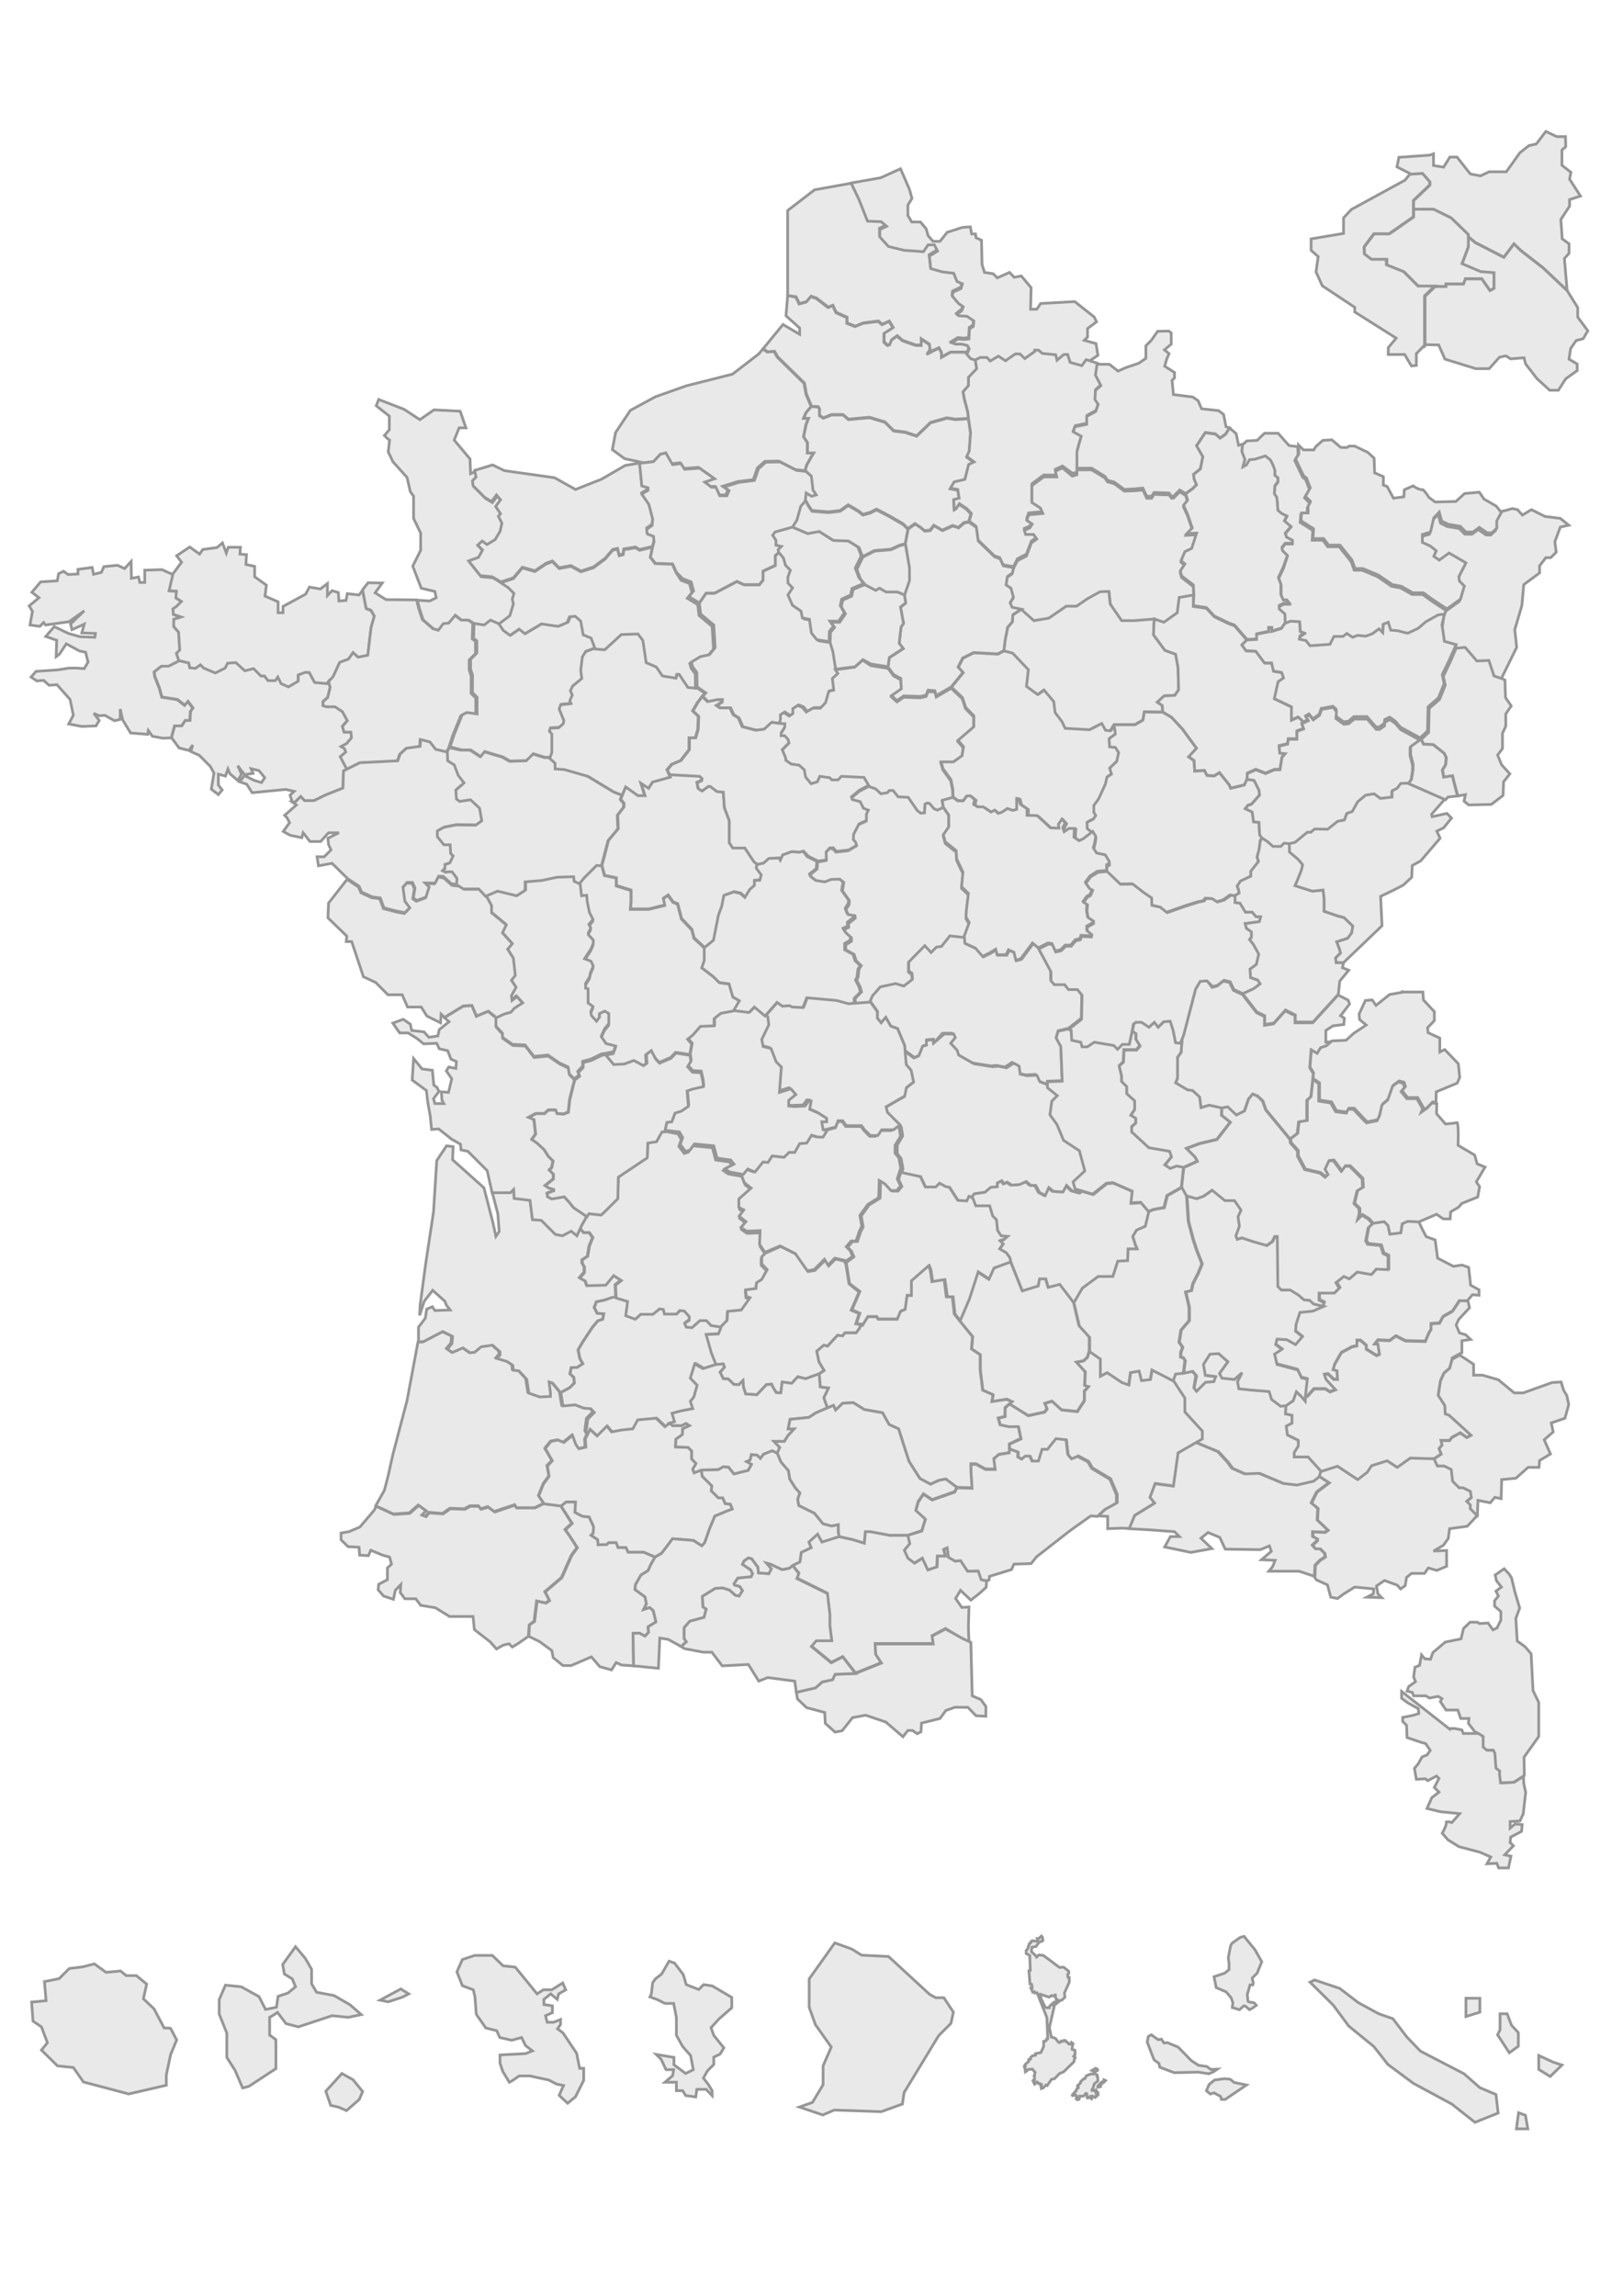 <?xml version="1.0" encoding="utf-8"?>
<!-- Generator: Adobe Illustrator 18.0.0, SVG Export Plug-In . SVG Version: 6.00 Build 0)  -->
<!DOCTYPE svg PUBLIC "-//W3C//DTD SVG 1.1//EN" "http://www.w3.org/Graphics/SVG/1.1/DTD/svg11.dtd">
<svg version="1.1" id="map" xmlns="http://www.w3.org/2000/svg" xmlns:xlink="http://www.w3.org/1999/xlink" x="0px" y="0px"
	 viewBox="0 0 595.3 841.9" enable-background="new 0 0 595.3 841.9" xml:space="preserve">
<title>Carte de France</title>
<style>
    #map {
       max-width: 100%;
       max-height: 100%;
     }
     #map path,
     #map polygon {
        fill: #e9e9e9;
        stroke: #969696;
        stroke-width: 1px;
        transition: fill 0.2s, stroke 0.3s;
     }
     #map .departement:hover,
     #map .dom-tom:hover,
     #map .dom-tom:hover path {
       fill: #0c56a1;
       stroke: #323232;
     }
     #map .departement:active,
     #map .dom-tom:active,
     #map .dom-tom:active path {
       fill: #e42125;
       stroke: #323232;
     }
     #map path#corsica_separating_line {
        fill: #fff;
        stroke: black;
     }

     #map .region:hover {
        fill: blue;
     }
</style>
<g id="departements">
	<g id="corse" data-region="Corse">
		<path id="d2A" data-departement="2A" data-departement-name="Corse-du-Sud" fill="none" d="M514.1,620.3v2.5l2.3,1.7l3.8,2.1l0.2,1.8l-2.3,0.7l-3.6,0.7v1.5l1.4,1.4l0.2,4.5l5,1.7l1.8,0.5 l1.7,2.5l-1.2,1.7l-1.8,0.7l-1.4,2.5l-1.4,1.7l0.7,4l3.3-0.2l0.9,0.7l3.2-1.7l0.9,0.9l-1.7,3.3l1.7,1.7l-2.6,2l-1.8,4l5,1.2l7,0.7 l-2.9,3.3c0,0-1.4-0.6-1.9-0.2c0,0,0,0-0.1,0l0,0l0,0l0,0l0,0l0,0v0.1l0,0c0,0,0,0,0,0.1c0,0,0,0,0,0.1c0,1.2-1.5,3.8-1.5,3.8 l2.1,2.4l4,2.5l7.6,2l2.1,0.9l2,0.9l-1.4,2.5l3.6-0.2l0.7,1.7h3.6l0.9-4.3l-2.3-0.5l3.2-3.3l-1.2-1.2l0.2-2l4-2.1l0.2-2.5 l-2.6-0.2l-1.8,1.5V668l3.6-0.2l1.2-2.6l0.9-7.9l-0.7-3.3l-0.1-2.6l-3.4,2.2l-4.8,0.2l-0.4-3.2l0.1-1.1l-1.4-1.1l-0.4-5.5 l-0.6-1.1h-2.4l-1.3-1.1v-3.9l-1.7-1.1l-1.3- h-4.5l-0.5-1.3l-2.5-0.5h-2.1v0.1L514.1,620.3L514.1,620.3z"/>
		<path id="d2B" data-departement="2B" data-departement-name="Haute-Corse" fill="none" d="M551.7,575.3l-3.3,2.3l0.5,2.1l1.8,2.3l-2,1.5l0.9,1.8l-1.4,1.7v2l2.3,2v3.1l-1.4,2.9l-1.5,0.7 l-1.8-2.5l-3.2,0.2l-0.7-0.5h-2.7l-2.4,2.3l-0.9,3.8l-5.8,1.2l-4.5,3.8l-0.9,2.5l-2.1-0.2l-1.2-1.4l-0.7,3.8l-1.7,0.7l-0.5,3.6 l0.7,1.7l-2.5,1.8l-0.6,1.7l1.9,0.4l0.5,1.3h4.5l1.3,0.8l3.2-0.6l1.4,0.8l-0.6,1.1l2.1,3.1h4.3l1.1,3.1h3l-0.2,1.8l2.4,3.1 l1.3,0.6l1.7,1.1v3.9l1.3,1.1h2.4l0.6,1.1l0.4,5.5l1.4,1.1l-0.1,1.1l0.4,3.2l4.8-0.2l3.9-2.5l-0.1-6.7l5.4-7.6v-12.5l-2.1-4.3 l-0.7-13.5l-2.2-2.6l-2.9-2.1l-0.5-8.3l1.4-3.8l-1.8-6.1l-1.2-5l-0.9-1.4L551.7,575.3L551.7,575.3L551.7,575.3L551.7,575.3z"/>
	</g>
	<g id="provence-alpes-cote-d-azur" data-region="Provence-Alpes-Côte-D'Azur">
		<path id="d13" data-departement="13" data-departement-name="Bouches-du-Rhône"  fill="none" d="M432,532.9l-1.7,12.1l-6.7-0.9l-1.9,5.1l1.7,2.1l-7.3,4.5l-2,4.8l7.3,0.4l9.4,0.7l1.8,1.8h-3.3 l-2.1,3.8l9.6,2l7.7-1.4l-4-3.8l2.6-2.1l4.3,1.8l2,4.3l12.9,0.2l3.3-1.4l0.7,2l-3.6,3.1l5,0.2l-0.9,2.3l-1.4,1.7h11.1l5.4,1.8 l0.2,0.2l0.2-4.2l1.7-1.8l2-1.3l-0.2-1.3l-1.7-1.7h-1.7l-1.1-1.3l1.8-1.7v-0.6l-1.7-0.9v-1.7l4.5,0.2l1.1-0.8l-3.9-3.7l0.2-4.3 l-2.4-2l2-4l4.5-3.4l-3.7-2.4l-2.3,1.8l-6.1,1.4l-4.9-0.6l-8.8-3.7l-5.3,0.2l-4.5-2l-1.7-2.3l-3.5-3.8l-8.4-3.5L432,532.9z"/>
		<path id="d84" data-departement="84" data-departement-name="Vaucluse" fill="none" d="M446.9,496.3l-3.2,0.2l-2.4,3.8l0.7,4l3.8,0.5l-0.7,1.8l-3,0.2l-3.3,3.3l-0.9-1.2l0.7-4.5 l-1.4-1.7l-3.3,0.7l-2.8,0.3l-0.9,2.5l0,0l4.2,6.4v5.1l6.4,7v2.9l-2.2,1.3l8.4,3.5l3.5,3.8l1.7,2.3l4.5,2l5.3-0.2l8.8,3.7l4.9,0.6 l6.1-1.4l2.3-1.8l0.6-1.9l-4.8-5.3h-5.1v-1.5l1.5-2.4v-2.1l-4-2l-0.4-3.2l2.1-1.1V519l-2.4-0.5l0.2-3.1l-2,0.2l-3.3-2.5l-0.9-2.9 l-6.3-0.5l-4.8-0.5l-0.5-2.6l1.7-3.3l-2.9,2.5l-4.5-0.5l-0.9-1.7l3.1-4.3L446.9,496.3L446.9,496.3L446.9,496.3L446.9,496.3z"/>
		<path id="d83" data-departement="83" data-departement-name="Var" fill="none" d="M523.3,534.8l-6.1-0.2l-4.8,3.4l-3.7-2.4l-5.7,1.8l-1.6,2.4l-3.5,2.7l-7.4-4.9l-6,1.9l-0.6,1.9 l3.7,2.4l-4.5,3.4l-2,4l2.4,2l-0.2,4.3l3.9,3.7l-1.1,0.8l-4.5-0.2v1.7l1.7,0.9v0.6l-1.8,1.7l1.1,1.3h1.7l1.7,1.7l0.2,1.3l-2,1.3 l-1.7,1.8l-0.2,4.5l0.6,0.8l4,1.8l1.2,4.5l2.5,0.5l2.3-1.7l4-2.5l7,0.7l-0.2,1.8l-2.3,1.2l5.4,0.2l-1.4-1.4l-0.5-2.9l2.9-2 l3.3,1.2l1.4,0.5l1.2,1.4l1.7-1.2l0.5-3l1.8-1.5h4.8l1.4-2l3.1,0.9l3.6-1.5v-5.8l-4.8,0.2l3.6-2.1l1.8-2.5l0.5-3.6l6.5-0.9l3.7-4 l-2.5-2.5v-1.4l-1.3-1.3l1.7-1.4l-0.4-2.3l-2.7-1.3h-1.4l-2.4-2.4l-0.5-4.3l-2.6-1.3h-2.5l-1.2-2.6L523.3,534.8z"/>
		<path id="d05" data-departement="05" data-departement-name="Hautes-Alpes" fill="none" d="M516.3,447.8l-2,0.9l-0.5,3.3l-4,0.5l-0.7-3.2l-1.4-1.4l-4,0.6l-1.6,1.5l-0.9,4.8l0.7,1.2 l4.8,0.5l0.9,2.9l1.8,0.9v5l-4.3-0.2l-1.8,2l-5.2-0.9l-2.9,2.5l-2-0.9l-2.9,2.3l1.2,2l-1.8,1.8H484v2.6l1.8,0.9l-0.4,1.4l-3.9,1.7 l-4.8,0.5l-1.4,4.3l-0.2,2.6l2.5,2l-2.5,2.9l-3.2-1.8l-3.6-0.2l-0.5,2l2.3,1.7l-2.7,1.8l0.9,3.8l7.6,2l1.4,2.9l2.1,0.5l-0.7,6.4 h0.8l2.4-2.7h4.2l1.7,1.1l2.1-0.8l-3.5-3.8l-0.6-1.8l1.3-0.2l2.1,2h1.4l-0.2-3.2l-1.4-0.4l0.6-2l2.4-4.2l3.9-2.1l1.8-0.4v-2h1.3 l2.1,1.8v1.4l3.8,2.4l1.1-0.5l-0.6-3.8h-1.1l1.1-1.4l4.3,0.2l2.3-1.7l3.5,1.8l7.3,0.2l1.3-3.1l0.8-1.3v-2.1l3.1-0.2l1.3-2.4l3.5-2 l2.4-3.7l2.9,0.1l2-2.3l2.4,0.2v-2l-3.1-1.7l-0.7-6.5l-2.5-0.9l-3.1,0.5l-5.8-3l-0.9-6.7l-3.3-1.2l-1.2-2.3l-1.6-3.3L516.3,447.8 L516.3,447.8L516.3,447.8L516.3,447.8z"/>
		<path id="d06" data-departement="06" data-departement-name="Alpes-Maritimes" fill="none" d="M535.5,497l-0.5,0.2l-2.4,1.3l-0.9,3.3l-2.1,1.8l-1.3,2.9l-0.8,5.3l2.4,3.7l0.2,3.1l1.4,0.5 l4.2,3.8l3.8,3.5l-1.5,0.8l-2.4-1.7l-3.1,1.7l-0.8,1.1h-3.2l0.4,1.7l-1.1,1.3l0.8,2l-2.6,1.7l1.2,2.6h2.5l2.6,1.3l0.5,4.3l2.4,2.4 h1.4l2.7,1.3l0.4,2.3l-1.7,1.4l1.3,1.3v1.4l2.5,2.5l0.1-0.4l0.2-5.2l4.5,0.9l1.7-2l2.3,0.5l0.2-7l5.2-0.5l4.5-4h4l0.2-2.5l4-2.4 l-2.3-5.2l3.3-2.9l-0.7-3.3l5-1.7l1.4-5l-0.7-3.3l-1.2-2l-0.9-3l-3.3,0.2l-10.6,3.8h-3.3l-5.8-4.8l-5.8-1.7h-3.3v-4L535.5,497 L535.5,497L535.5,497L535.5,497L535.5,497z"/>
		<path id="d04" data-departement="04" data-departement-name="Alpes-de-Haute-Provence" fill="none" d="M532.8,480.9l-3.5,2l-1.3,2.4l-3.1,0.2v2.1l-0.8,1.3l-1.3,3.1l-7.3-0.2l-3.5-1.8l-2.3,1.7 l-4.3-0.2l-1.1,1.4h1.1l0.6,3.8l-1.1,0.5l-3.8-2.4v-1.4l-2.1-1.8h-1.3v2l-1.8,0.4l-3.9,2.1l-2.4,4.2l-0.6,2l1.4,0.4l0.2,3.2h-1.4 l-2.1-2l-1.3,0.2l0.6,1.8l3.5,3.8l-2.1,0.8l-1.7-1.1H482l-2.4,2.7h-0.8l-0.1,1.6l-1.4-1.7l-1.8-1.7l-1.2,3.3l-2.6,1.8l0,0l0,0 l-0.2,3.1l2.4,0.5v2.9l-2.1,1.1l0.4,3.2l4,2v2.1l-1.5,2.4v1.6h5.1l4.8,5.3l6-1.9l7.4,4.9l3.5-2.7l1.6-2.4l5.7-1.8l3.7,2.4l4.8-3.4 l6.1,0.2h2.6l2.6-1.7l-0.8-2l1.1-1.3l-0.4-1.7h3.2l0.8-1.1l3.1-1.7l2.4,1.7l1.5-0.8l-8-7.3l-1.4-0.5l-0.2-3.1l-2.4-3.7l0.8-5.3 l1.3-2.9l2.1-1.8l0.9-3.3v-0.4l3.1-1.7l0.5-0.2v-4.4l3.2-0.5l-1.8-1.7l-2.3-0.7l-1.2-2.9l0.9-2l4-4.3l-0.6-2.6l-0.1,0.1l-2.9-0.1 L532.8,480.9z"/>
	</g>
	<g id="languedoc-roussillon" data-region="Languedoc-Roussillion">
		<path id="d48" data-departement="48" data-departement-name="Lozère" fill="none" d="M364.4,465.1l-1.8,4l-4-2.6l-3.2,9.9l-3.4,8l4.8,5.8l-0.4,4.5l3.2,2.1v5.4l0.9,7.6l3.8,1.7 l-0.4,2.5l5.4-0.9l1.9,0.9l-1,0.8l6.9,4.3l6-1.3l0.9-1.2l-0.8-2l2.6-0.8l3.5,3.2l5.8,0.6l2.6-4v-3.5l1.5-1.7l-1.4-0.4l0.2-5 l-3.2-3.5l2.6-0.5l1.4-1.3l0.7-2.3l0,0v-5.2l-3.8-4.2l-2-8.6l-5.2-6.8l-4.2,1.1l-0.9-3.1h-2.3l-0.5,2.6l-5.8,1.8l-4.2-10.5 L364.4,465.1z"/>
		<path id="d30" data-departement="30" data-departement-name="Gard" fill="none" d="M399.6,495.5l-0.7,2.3l-1.4,1.3l-2.6,0.5l3.2,3.5l-0.2,5l1.4,0.4l-1.5,1.7v3.5l-2.6,4l-5.8-0.6 l-3.5-3.2l-2.6,0.8l0.8,2l-0.9,1.2l-6,1.3l-6.9-4.3l-1.6,1.4v3.2l-2.5,0.6l0.7,2.5l3.2,0.7h3.5l0.9,4.4l-4.2,1.9v1.8l3.2,1.2v1.8 l1.4,0.8l1.3-1.1h1.7l0.8,1.8h2.4l1.3-4.3h2l3.1-3.8l3.7,0.4l0.6,5.3l1.4,1.7l2.3-1.3l3.8,2l1.4,2.4l6.7,4l2.4,5.7v3l-4.3,2.4 l-2.7,2.5l3.5,0.2v4.5l5.2-0.2l2.7,0.1l2-4.8l7.3-4.5l-1.7-2.1l1.9-5.1l6.7,0.9l1.7-12.1l8.9-5.1v-2.9l-6.4-7v-5.1l-4.2-6.4 l-7.8-4l-0.6,3.5l-3.2,0.4l-0.9-3.5l-3.2,0.6l-0.6,4.5l-2.5-0.9l-5.4-3.6l-2.5,1.3v-6.3L399.6,495.5z"/>
		<path id="d11" data-departement="11" data-departement-name="Aude" fill="none" d="M317,565.9l-4.2-1.3l-5.1-1.1l0,0l0,0l-6.2,1.9l-1.7-2.9l-3.2,2.9l0.9,2.1l-3.6,1.7l-0.6,3.5 l-2.6,1.4l2.3,2.7l-0.7,1.9l11.1,5.5l0.9,7.7v4.2l0.7,5.4h-5.7l-1.7,2.1l7.3,6l4.2-2.1l4.7,6l0,0l0,0l9.5-3.8l-2.1-3.2l-0.2-3.8 h21.3l-0.4-2.9l4.9-2.6l6.2,3.8l2.4,1.1l-0.2-5.4l0.2-7.4l-2.6,0.2l-2.3-3.3l1.8-3l3.8,3.6l3.3-2.6l2.3-2.1l0.2-2.4l-1.9-0.4 l-1.1-3.2l-3.9,0.1l-2.6-3.9l-2,0.2l-2.4-1.4l-0.5-3.5l-1.3,0.6l0.6,2.4h-2.9l-0.2,4l-3.3,1.1l-2-4.3l-2.9,1.8l-2.4-1.8l-1.3-2.9 l2-2.4L333,563h-6.7l-7-1.3h-1.9L317,565.9z"/>
		<path id="d34" data-departement="34" data-departement-name="Vaucluse" fill="none" d="M384.2,531.5h-2l-1.3,4.3h-2.4l-0.8-1.8H376l-1.3,1.1l-1.4-0.8v-1.8l-3.2-1.2v1.5l-3.8,0.6 l-1.9,1.7l0.6,3.8h-3.5l-3.5-1.9h-1.9v2.1l0.4,6.7l-3.3-0.1l-2.2-0.1l-0.8,1.6l-8.3,2.9l-3.2-2.1l-1.9,2.9l-0.9,3.2l3.5,3.2 l-1.3,4.2L333,563l0.7,3.1l-2,2.4l1.3,2.9l2.4,1.8l2.9-1.8l2,4.3l3.3-1.1l0.2-4h2.9l-0.6-2.4l1.3-0.6l0.5,3.5l2.4,1.4l2-0.2 l2.6,3.9l3.9-0.1l1.1,3.2l1.9,0.4l1-0.3l0.1-1.3l8.1-2.5l0.9-2l6.3-0.2l2-2.5l12.3-9.6l7.6-5.4l2.4,0.2l2.7-2.5l4.3-2.4v-3 l-2.4-5.7l-6.7-4l-1.4-2.4l-3.8-2L393,535l-1.4-1.7l-0.6-5.3l-3.7-0.4L384.2,531.5z"/>
		<path id="d66" data-departement="66" data-departement-name="Pyrénées-Orientales" fill="none" d="M346.8,597.4l-4.9,2.6l0.4,2.9H321l0.2,3.8l2.1,3.2l-9.5,3.8l0,0l-7.5,0.3l-0.9,1.9l-3.8,0.9 l-2.5,2.1l-7,1.7l0.4,2.4l3.3,3.2l6.7,1.8l0.2,4l3.6,3.2l2.6-0.5l3.8-4.8l4.8-0.9l7.4,2.5l6.3,5.4l1.8-2.3h1.7l1.7,1.2l1.4-0.7 l0.2-3.2l6.8-1.7l2.1-2.9l3.3-1.2h4.8l3,3.1l3.6,0.2v-3.6l-1.8-2.5l-3.2-1.4l-0.5-19.6l-3-1.4L346.8,597.4L346.8,597.4z"/>
	</g>
	<g id="auvergne" data-region="Auvergne">
		<path id="d03" data-departement="03" data-departement-name="Allier" fill="none" d="M348.5,342.7l-3.1,3.9l-1.8,0.2l-2,2l-2.3-2.5l-6,6.1v3.6l1.2,0.9l0.2,1.8l-3.1,2.4l-3-0.9 l-5.6,1.2l-2.9,3.3l-1,2.3l0,0l2.7,3.8v2.6l1.4,1.7l1.7-2l1.8,3.2l2.5,0.9l2.6,6.2l0.2,1.9l3.4,2.5l1.8-0.8l1.4-3.5l1.4-0.4v-1.8 l2.4-0.2l0.2,1.3l3.1-3.5h3.5l0.6,1.3l-1.7,2.1l2.4,2.6l0.5,1.7l5.6,3.2l6.9,1.1l2-0.2l3.1,0.6l2.6-1.7l2,1.1l0.4,2.9l2.6,0.6 l3.5-0.2l1.1,2.4l3.4,1.3v-1.2l5.4-0.2l-0.5-12.7l-1.7-3.1l0.7-2.5l3.8-0.9l0,0l4.7-3.7l0.2-8.8l-1.7-2.1h-3.3l-1.4-1.8h-3.8 l-1.2-1.4v-3.3l-4.5-8.4L379,346l-4.3,5.8l-1.8,0.5l-0.7-2.9l-2-0.9l-0.9,1.8h-3.3l-0.5-2l-2.3,1.4l-2.5,1.2l-2.6-3l-3.9-1.8 l-0.2-2.7L348.5,342.7L348.5,342.7L348.5,342.7L348.5,342.7z"/>
		<path id="d15" data-departement="15" data-departement-name="Cantal" fill="none" d="M329.6,432.5l1.2,2.6l-1.4,1.7h-2.1l-2.3-2.5l-2-1.2l-0.2,6.3l-4,2.5l-2.9,4l0.7,4l-0.9,1.8 l-1.2,3.6h-1.8l-1.8,2.1l1.4,1.4l0.9,2.1l-2.8,2.1l1.2,7.7l3.8,2.9l-2.9,6.7l2.9,1.3l-1.3,3.8l1.8,0.2l-0.1,0.3l0.7,0.1l1.9-3.2 h3.2l0.6,0.9h7l1.3-2.9l1.7-0.7l0.7-5.1h1.7v-5.4l6.3-5.4l0.6,1.6l0.6,4.2l4.5-0.7l0.9,6.3h2.1l0.7,6.3l1.9,2.4l3.4-8l3.2-9.9 l4,2.6l1.8-4l6.3-2.3l-0.4-1.7l-1.3-1.8l-2.4-1.4l1.3-1.8l-1.1-1.1l1.2-0.4l1.5-1.3l-2.4-0.2l-1.3-2l-0.4-3.9l-1.4-1.4l-1.1-3.7 h-5.1l-1.1-2.9l-1.7-0.6l-0.8,1.7l-3.2-0.2l-3.1-4.8l-1.3-0.2l-2.4-1.3l-1.4,1.4h-3.7l-1.8-3.8l-7-1.5l0,0L329.6,432.5z"/>
		<path id="d43" data-departement="43" data-departement-name="Haute-Loire" fill="none" d="M367.2,433l-1.7,0.8v1.4l-2.4,0.2l-2.1,1.8l-4,0.6l-0.9,1.2l0.7,0.3l1.1,2.9h5.1l1.1,3.7l1.4,1.4 l0.4,3.9l1.3,2l2.4,0.2l-1.5,1.3l-1.2,0.4l1.1,1.1l-1.3,1.8l2.4,1.4l1.3,1.8l0.4,1.7l4.2,10.5l5.8-1.8l0.5-2.6h2.3l0.9,3.1 l4.2-1.1l5.2,6.8l3.1-5.3l5.8-4.3h5.4l1.8-5.6l3.6-0.2l0.2-4.3h3.3l-0.7-1.7l-0.9-2.9l1.4-2.3l3.2-1.4l1.3-5.4l-2.8-3.3l-3.6,0.2 l0.5-4.3l-7.1-3.1l-2.4,0.2l-5,4l-4.4-1.3l-0.9,0.7l-2.9-0.8l-2-2l-1.3,2.4l-3.5-0.2l-1.7-1.4l-1.3,2.9l-2.1-1.1l-1.4-2.6h-1.8 l-1.7-1.4l-2.4,1.1l-2.9,0.2l-1.7-1.1l-1.1,0.6L367.2,433L367.2,433L367.2,433L367.2,433z"/>
		<path id="d63" data-departement="63" data-departement-name="Puy-de-Dôme" fill="none" d="M342.4,382.6l-0.2-1.3l-2.4,0.2v1.8l-1.4,0.4l-1.4,3.5l-1.8,0.8l-3.4-2.5l0.4,5.1l1.8,2.1 l0.9,4.3l-2.6,2l-0.7,3.2l-2.5,1.4l-4.3,2.5l0.5,2l5.3,5.3l0.5,3.2l-2,3.3v3.2l1.4,1.7l0.7,3.8l-0.5,1.4l7,1.5l1.8,3.8h3.7 l1.4-1.4l2.4,1.3l1.3,0.2l3.1,4.8l3.2,0.2l0.8-1.7l1,0.3l0.9-1.2l4-0.6l2.1-1.8l2.4-0.2v-1.4l1.7-0.8l0.8,1.1l1.1-0.6l1.7,1.1 l2.9-0.2l2.4-1.1l1.7,1.4h1.8l1.4,2.6l2.1,1.1l1.3-2.9l1.7,1.4l3.5,0.2l1.3-2.4l2,2l2.9,0.8l0.9-0.7l-2.1-0.6l-0.7-2.6l4.3-4 l-2-7.4l-5.8-3.8l-2.4-5.8l-2.6-3.6l0.7-5l2-2l-3.6-2.9v-1.1l-3.4-1.3l-1.1-2.4l-3.5,0.2l-2.6-0.6l-0.4-2.9l-2-1.1l-2.6,1.7 l-3.1-0.6l-2,0.2l-6.9-1.1l-5.6-3.2l-0.5-1.7l-2.4-2.6l1.7-2.1l-0.6-1.3h-3.5L342.4,382.6z"/>
	</g>
	<g id="aquitaine" data-region="Aquitaine">
		<path id="d64" data-departement="64" data-departement-name="Pyrénées-Atlantiques" fill="none" d="M196.3,553h-6.7L189,552l-4.3,1.4l-3.2,1.1l-2.4-1.8l-2.6,0.8l-0.8-1.1h-3.2l-2,1.1l-5.3-0.2 l-2.7,1.9l-5.1-0.4l-1.1,1.4l-1.3-0.5l1.5-1.5l-2.9-2.1l-3.3,2.9l-5.8,0.4l-6.5-3l-0.8,1.5L132,560l-4,1.7l-2.9,0.5v2.5l2.6,2.5 l4,0.2l0.2,2.9l3.2,0.2l0.9-2l4.3,1.8l2.6,0.7l0.7,2.6l-1.5,1.4v4.3l-3.2,1.7l-0.2,2l2,2.3l3.6,1.2l0.7-3.3l2-2.1l-0.2,2.9 l1.7,2.3h4l1.8,2.4l5.4,0.9l5.2,3.2h8.6l0.5,4.8l5.8,4.5l2.3,2.6l2.5-1.4l2.1-0.5l1.2,1.2l2-1.2l3.9-2.7l0.3-4.2l1.8-1.4l0.9-7.4 l3.3,0.7l1.4-0.9l-1.7-3.2l6.1-5.2l3.6-8.1l2.1-2.9l-2.6-4.1l-1.8-2.5l2.5-2.3l-4.1-6.5l-6.2-0.7l0,0L196.3,553z"/>
		<path id="d40" data-departement="40" data-departement-name="Landes" fill="none" d="M162.2,488.4l-7.1,3.7l-1.8,0.1l-4,21.4l-5.2,19.8l-1.7,7.7l-1.4,5.4l-3.2,5.7l6.5,3l5.8-0.4 l3.3-2.9l2.9,2.1l-1.5,1.5l1.3,0.5l1.1-1.4l5.1,0.4l2.7-1.9l5.3,0.2l2-1.1h3.2l0.8,1.1l2.6-0.8l2.4,1.8l3.2-1.1l4.3-1.4l0.6,1.1 h6.7l3.3-1.6l-1.9-2.9l1.7-4.3l2.1-2.9l-0.7-3.8l1.8-1.8l-2.6-4.5l2.1-2.6l2.5-0.5l2.1,0.9l3.2-2.6l1.2,3.3l1.2,1.7l2.5-0.7 l-0.2-2.9l0.8-1.7l-0.7-1.4l0.6-4.5l2.4-2.4l-1.3-1.4l-2.6-0.2l-3.1-1.2l-4.5,0.4l-0.8-4.9l-2.9-3.5l-1.3-0.4l0.5,4v1.3l-3.9,0.2 l-4-1.4l-0.8-5.1l-2.9-3.1l-2-0.2l-0.2-1.8l-2.1-1.4l-3.7-1.1l1.1-1.3v-1.1l-1.3-1.1l-1.4-1.3l-4.2,0.6l-2.4,2l-1.7,0.2l-2.6-1.8 l-3.9,1.7l-1.8-1.3l1.7-2l0.2-2.6L162.2,488.4L162.2,488.4L162.2,488.4L162.2,488.4z"/>
		<path id="d33" data-departement="33" data-departement-name="Gironde" fill="none" d="M163.8,420.2l-3.6,5.4l-1.2,18.9l-2.9,19.2l-2,14.9l-0.2,3.8l1.7-5.2l3.1-4l4.5,4l0.5,1.4 l1.4,1.8l-5.6,0.2l-0.9-1.4l-2.1,0.9l-0.5,3.3l-2.5,3.3v5.4l1.8-0.1l7.1-3.7l3.6,1.8l-0.2,2.6l-1.7,2l1.8,1.3l3.9-1.7l2.6,1.8 l1.7-0.2l2.4-2l4.2-0.6l1.4,1.3l1.3,1.1v1.2l-1.1,1.3l3.7,1.1l2.1,1.4l0.2,1.8l2,0.2l2.9,3.1l0.8,5.1l4,1.4l3.9-0.2v-1.3l-0.5-4 l1.3,0.4l2.9,3.5l3.3-1.8l1.7-1.7l-0.2-2.1l-1.4-1.3l0.5-2.3h2.1l2.1-1.4l-1.1-2l-0.6-3.1l1.7-2.9l3.5-5.3l2-2.4l1.8-0.6l0.4-2 l-2.4-0.2l-1.1-2.1l0.8-2.1l2.9-0.6l2-0.6l2.2-0.4l-0.2-4.7l2.1-1.7l-2.8-1.8l-2.9,3.5l-6.9,0.2l-0.6-1.7l-2-1.1l1.7-2v-2.1 l-0.8-1.3V462l2-1.3l0.6-3.7l1.3-3.2l-1.3-1.8H214l-1.3-1.5l-1.1,2.4l-2.1-1.7l-3.2,1.7l-2.6-0.5l-5.2-5.2l-3.2-0.2l-0.9-7.1 l-5.8-0.7l-0.2-3.3l-1.2,1.2h-6.7l0.4,1.5l1.7,6.5l0.5,6.5l-1.2,1.8l-1.2-5.4l-3.2-12.4L166,425.3l0.2-4.8L163.8,420.2 L163.8,420.2L163.8,420.2L163.8,420.2z"/>
		<path id="d47" data-departement="47" data-departement-name="Lot-et-Garonne" fill="none" d="M221.7,476.8l-2.9,0.6l-0.8,2.1l1.1,2.1l2.4,0.2l-0.4,2l-1.8,0.6l-2,2.4l-3.5,5.3l-1.7,2.9 l0.6,3.1l1.1,2l-2.1,1.4h-2.1l-0.5,2.3l1.4,1.3l0.2,2.1l-1.7,1.7l-3.3,1.8l0.8,4.9l4.5-0.4l3.1,1.2l2.6,0.2l1.3,1.4l-2.4,2.4 l-0.6,4.5l0.7,1.4l1-1.9l2.6,2.3l3.6-3.6l1.7,2.1l3.8-0.7l4-0.5l1.8-3.2l6.7-0.7l3.3,3.1l1.7-1.3l0,0l0,0l1.8-0.5l-0.9-3.1 l3.3-0.9l4.3-0.9l-0.9-2.6l1.4-1.7l1.2-4.3l-2.5-2.6l1.7-5.2l2.9,1.7l4.9-1.5l0,0l0,0l-1.8-4.3l-1.8-6.7l4.5-0.2l1.2-3l-3.8-0.6 l-1.7-1.8h-2.4l-2.9,2.6l-2.1-0.2l-0.6-1.4l1.7-1.1v-1.4l-1.8-2l-1.7-0.2l-1.1,1.3h-4.5l-0.4-1.7l-1.4-0.2l-2.4,2h-4.5l-2,1.8 l-3.5-1.3l0.7-5.2l-2-0.6l-2.1-0.7l-2.2,0.4L221.7,476.8z"/>
		<path id="d24" data-departement="24" data-departement-name="Dordogne" fill="none" d="M242.8,414.7l-2,3.6l-3.2,0.5l-0.2,5.4l-10.6,7.1l-0.2,7.9l-4,4l-2.1,2l-4.5-0.5l-0.7,1.1 l-1.8,3.2l-0.7,1.5l1.3,1.5h2.1l1.3,1.8l-1.3,3.2l-0.6,3.7l-2,1.3v1.3l0.8,1.3v2.1l-1.7,2l2,1.1l0.6,1.7l6.9-0.2l2.9-3.5l2.8,1.8 l-2.1,1.7l0.2,4.7l4.2,1.3l-0.7,5.2l3.5,1.3l2-1.8h4.5l2.4-2l1.4,0.2l0.4,1.7h4.5l1.1-1.3l1.7,0.2l1.8,2v1.4l-1.7,1.1l0.6,1.4 l2.1,0.2l2.9-2.6h2.4l1.7,1.8l3.8,0.6l2-2l0.2-3.3l5-0.5l3.2-4.5l-1.4-0.5l-0.2-2.4l3.8-0.5l0.2-2.1l1.8-1.2l2-3.6l-2-2.1v-2.5 l1.5-1.5l0,0l-1.9-2.9l0.2-5l-5,0.2l-2-1.4l1.8-2.1l-2.5-2l1.8-2.3l-1.8-0.9v-3.1l4.5-4l-2.5-2l-1.2-3.1l-5-0.9l-1.7-1.2l3.3-1.7 l-1.2-1.5l-5-0.7l-1.2-4.5l-7.1-0.7l-1.7,2.3l-1.5,0.5l-2-2.6l0.9-2.5l-1.2-2.1L242.8,414.7L242.8,414.7L242.8,414.7L242.8,414.7z "/>
	</g>
	<g id="midi-pyrenees" data-region="Midi-Pyrénées">
		<polygon id="d65" data-departement="65" data-departement-name="Hautes-Pyrénées" fill="none" points="232.2,599 232.2,599 234.5,598.9 236.6,600 237.9,598.6 237.7,596.6 237.7,596.6 237.7,596.6 240.6,594.8 239.6,590.6 238.3,589.5 236.1,590.2 236.1,590.2 236.1,590.2 237.1,588.2 236.6,585.6 232.9,582.9 232.9,582.9 232.9,582.9 233.1,581.1 235.1,577.6 237.7,576 237.7,576 237.7,576 238.8,573.6 238.8,573.6 240.3,571 240.3,571 240.3,571 236.1,569.2 230.4,569.2 229.6,567.5 226.7,567.5 226,565.7 223.3,565.7 222.5,566.4 222.5,566.4 222.5,566.4 219.4,566.5 219.2,564.6 216.8,563 217.6,562.2 217.7,559.8 217.7,559.8 216.1,556.3 213.5,556 210.9,554.6 211.1,550.8 207.6,550.8 205.8,552.3 205.8,552.3 209.9,558.7 207.4,561 209.2,563.6 211.8,567.6 209.7,570.5 206.1,578.6 200,583.8 201.6,587 200.3,587.9 197,587.2 196.1,594.6 194.2,595.9 194,600.1 194,600.1 197.9,602 202.4,605.3 202.9,607.9 206.5,610.8 209.5,610.8 216.9,607.6 220,611.2 224.3,612.4 226,609.7 228,610.6 232.4,610.9"/>
		<polygon id="d46" data-departement="46" data-departement-name="Lot" fill="none" points="265.3,500.2 265.3,500.2 265.7,501.4 264.1,503.2 265.3,505.6 267.1,505.7 267.1,505.7 267.1,505.7 269.2,507.7 271,507.8 272.5,506.3 272.5,506.3 272.5,506.3 272.5,506.3 272.7,508.7 273.5,511.2 277.6,511.5 281.1,507.8 283,507.6 283,507.6 283,507.6 283.5,508.7 284.7,510.7 286.4,510.8 286.9,506.8 290.4,507.3 292.6,504.9 292.6,504.9 292.6,504.9 295.5,505.6 300.5,503.8 300.5,503.8 300.5,503.8 300.5,503.8 302.3,502.6 300.4,499.4 299.6,495.5 299.6,495.5 299.6,495.5 302.2,493.3 303.5,493.7 307.2,489.7 309.1,489.9 309.9,488.8 314,488.8 315.3,487.1 315.6,486 315.6,486 315.7,485.7 313.9,485.5 315.1,481.7 312.2,480.5 315.1,473.8 311.4,470.8 310.1,462.6 306.5,461.7 304,464.2 302.7,462.1 298.9,465.9 296.4,466.3 292,459.9 286.3,457.1 281.4,459.3 280.8,459.5 280.8,459.5 279.4,460.9 279.4,463.5 281.4,465.6 279.4,469.2 277.5,470.4 277.3,472.5 273.5,473 273.7,475.4 275.1,475.9 271.9,480.4 266.9,480.9 266.7,484.2 264.7,486.2 263.5,489.2 259,489.4 260.9,496.1 262.6,500.4"/>
		<polygon id="d09" data-departement="09" data-departement-name="Ariège" fill="none" points="286.9,575.6 282.6,573.6 281.1,573.2 281.1,573.2 282.9,575.3 282,577.1 282,577.1 282,577.1 278.2,576.8 278,574.7 275.7,571.6 274.5,571.3 274.5,571.3 272.9,572.4 272.3,573.7 275.3,575.7 276,577.1 275.5,578.2 270.6,578.7 269.2,580.8 269.4,581.3 271.3,581.8 271.3,581.8 271.3,581.8 272.3,583.3 271.1,585.3 269.7,585 269.7,585 269.7,585 267.6,583.1 265,582.3 262.3,582.5 257.6,585.4 257.8,589.3 259,590.1 258.2,593.1 253,594.5 250.9,596.9 250.9,600.9 251.7,602.1 249.8,603.8 251.1,604.6 258,605.9 261.1,605.9 264.9,610.9 274.5,610.4 278.3,616.5 281.6,615.2 291.5,616.5 292.1,620.6 299.1,619 301.6,616.8 305.4,616 306.3,614 313.8,613.7 309.1,607.6 304.9,609.8 297.6,603.8 299.4,601.7 305.1,601.7 304.4,596.2 304.4,592 303.5,584.4 292.3,578.9 293,577 290.7,574.1 289.5,575.1 289.5,575.1 289.5,575.1"/>
		<polygon id="d32" data-departement="32" data-departement-name="Gers" fill="none" points="207.6,550.8 207.6,550.8 211.1,550.8 210.9,554.6 213.5,556 216.1,556.3 217.7,559.8 217.7,559.8 217.6,562.2 216.8,563 219.2,564.6 219.4,566.5 222.5,566.4 223.3,565.7 223.3,565.7 223.3,565.7 226,565.7 226.7,567.5 229.6,567.5 230.4,569.2 236.1,569.2 240.3,571 240.3,571 242.7,569.6 246.7,564.3 254.3,564.9 254.3,564.9 254.3,564.9 257.4,566.9 258.5,565.7 260.2,560.8 262.2,556 266.5,554.2 268.6,553.4 267.9,551.6 266,551.4 266,551.4 266,551.4 265.1,549.3 263.5,549.3 263.5,549.3 263.5,549.3 260.9,546.7 261.1,544.9 257.6,541.4 257.2,539.1 254.6,540.1 254.1,538.8 255.3,536.7 253.7,535 253.7,532.1 252.4,530.8 247.8,530.6 247.9,527.8 247.9,527.8 247.9,527.8 250.3,526.1 250.4,524 250.4,524 250.4,524 252.9,522.8 251.6,522 250,522.8 246.7,522.8 245.6,521.9 245.6,521.9 245.6,521.9 245.6,521.9 243.9,523.2 240.6,520.1 233.9,520.7 232.1,524 228.1,524.4 224.3,525.1 222.6,523 219,526.6 216.4,524.2 214.7,527.7 214.9,530.7 212.3,531.3 211.2,529.7 210,526.4 206.8,529 204.7,528.1 202.1,528.6 200,531.2 202.6,535.7 200.8,537.6 201.4,541.4 199.3,544.3 197.6,548.6 199.6,551.5 205.8,552.3 207.6,550.8 207.6,550.8"/>
		<polygon id="d31" data-departement="31" data-departement-name="Haute-Garonne" fill="none" points="307.5,561.7 307.5,559.1 305,559.6 301.9,558.8 298.7,554.9 298.7,554.9 293,552.1 292.6,549.8 292.6,549.8 292.6,549.8 292.6,549.8 293.4,547.5 291.7,545.6 289.7,542.4 289.2,539.3 289.2,539.3 286.5,536.2 285.1,532.9 283.2,532 280,533.3 278.9,534.8 278.9,534.8 278.9,534.8 277.7,533.6 275.6,533.4 275.1,535.4 273.8,536 275.6,537 275.6,537 275.6,537 274.4,539.2 269.2,540.5 269.2,540.5 269.2,540.5 267.2,538 265.2,537.9 263.5,538.9 257.2,539.1 257.2,539.1 257.6,541.4 261.1,544.9 260.9,546.7 263.5,549.3 265.1,549.3 265.1,549.3 265.1,549.3 266,551.4 267.9,551.6 267.9,551.6 267.9,551.6 268.6,553.4 266.5,554.2 262.2,556 260.2,560.8 258.5,565.7 257.4,566.9 257.4,566.9 257.4,566.9 254.3,564.9 246.7,564.3 242.7,569.6 240.3,571 238.8,573.6 237.7,576 237.7,576 237.7,576 237.7,576 235.1,577.6 233.1,581.1 232.9,582.9 236.6,585.6 237.1,588.2 237.1,588.2 237.1,588.2 236.1,590.2 238.3,589.5 239.6,590.6 240.6,594.8 240.6,594.8 240.6,594.8 237.7,596.6 237.9,598.6 237.9,598.6 237.9,598.6 236.6,600 234.5,598.9 232.2,599 232.4,610.9 232.4,610.9 232.4,610.9 241.5,611.8 242,600.7 245.1,601.2 249.8,603.8 251.7,602.1 250.9,600.9 250.9,596.9 253,594.5 258.2,593.1 259,590.1 257.8,589.3 257.6,585.4 262.3,582.5 265,582.3 267.6,583.1 267.6,583.1 267.6,583.1 269.7,585 271.1,585.3 272.3,583.3 271.3,581.8 269.4,581.3 269.4,581.3 269.4,581.3 269.2,580.8 270.6,578.7 275.5,578.2 276,577.1 275.3,575.7 272.3,573.7 272.9,572.4 274.5,571.3 274.5,571.3 275.7,571.6 278,574.7 278.2,576.8 282,577.1 282.9,575.3 281.1,573.2 281.1,573.2 282.6,573.6 286.9,575.6 289.5,575.1 290.7,574.1 290.7,574.1 293.4,572.8 293.9,569.3 297.5,567.6 296.7,565.5 299.9,562.6 301.5,565.5 307.8,563.5 307.8,563.5 307.8,563.5 307.8,563.5"/>
		<polygon id="d82" data-departement="82" data-departement-name="Tarn-et-Garonne" fill="none" points="250,522.8 251.6,522 252.9,522.8 252.9,522.8 252.9,522.8 250.4,524 250.3,526.1 250.3,526.1 250.3,526.1 247.9,527.8 247.8,530.6 252.4,530.8 253.7,532.1 253.7,535 255.3,536.7 254.1,538.8 254.6,540.1 257.2,539.1 257.2,539.1 257.2,539.1 263.5,538.9 265.2,537.9 267.2,538 267.2,538 267.2,538 269.2,540.5 274.4,539.2 275.6,537 273.8,536 273.8,536 273.8,536 275.1,535.4 275.6,533.4 277.7,533.6 277.7,533.6 277.7,533.6 278.9,534.8 280,533.3 283.2,532 285.1,532.9 286,530.8 283.9,528.6 287.7,528.6 289,526.5 291.3,524 289.1,524 289.1,524 289.1,524 289.8,520.5 296.7,519.8 299.3,518.1 303.5,516.3 303.5,516.3 302.2,512.6 303.9,509 300.9,508.6 300.9,508.6 300.9,508.6 300.5,503.8 295.5,505.6 295.5,505.6 295.5,505.6 292.6,504.9 290.4,507.3 286.9,506.8 286.4,510.8 284.7,510.7 284.7,510.7 284.7,510.7 283.5,508.7 283,507.6 281.1,507.8 277.6,511.5 273.5,511.2 273.5,511.2 273.5,511.2 272.7,508.7 272.5,506.3 272.5,506.3 271,507.8 269.2,507.7 269.2,507.7 269.2,507.7 267.1,505.7 265.3,505.6 265.3,505.6 265.3,505.6 264.1,503.2 265.7,501.4 265.3,500.2 262.6,500.4 262.6,500.4 262.6,500.4 262.6,500.4 257.8,501.9 254.8,500.2 253.2,505.4 255.7,508 254.5,512.3 253.2,513.9 254.1,516.6 249.8,517.4 246.5,518.3 247.4,521.4 245.6,521.9 246.7,522.8"/>
		<polygon id="d12" data-departement="12" data-departement-name="Aveyron" fill="none" points="373.5,523.2 370,523.2 366.8,522.5 366.1,520 368.6,519.4 368.6,516.2 371.2,514 369.2,513.2 363.8,514 364.2,511.5 360.4,509.8 359.5,502.3 359.5,496.8 356.3,494.7 356.7,490.2 350,481.9 349.3,475.6 347.1,475.6 346.3,469.3 341.8,470 341.2,465.8 340.6,464.2 334.3,469.7 334.3,475.1 332.7,475.1 332,480.2 330.3,480.9 329.1,483.8 322.1,483.8 321.5,482.9 318.3,482.9 316.3,486.1 315.6,486 315.3,487.1 315.3,487.1 315.3,487.1 314,488.8 309.9,488.8 309.1,489.9 307.2,489.7 303.5,493.7 302.2,493.3 299.6,495.5 300.4,499.4 302.3,502.6 302.3,502.6 302.3,502.6 300.5,503.8 300.9,508.6 303.9,509 303.9,509 303.9,509 302.2,512.6 303.5,516.3 303.5,516.3 303.5,516.3 305.7,515.4 305.7,515.4 305.7,515.4 306.5,517.1 309.1,514.6 309.1,514.6 309.1,514.6 313,514.4 317,516.9 323.7,518.1 326.1,522.4 329.6,524 331.4,529.7 331.4,529.7 333.4,535.9 333.4,535.9 337.4,542.2 341.3,544.3 344.3,542.9 344.3,542.9 346.9,542.4 350.9,545.4 350.9,545.4 353.2,545.5 356.5,545.6 356.1,538.9 356.1,536.8 358,536.8 361.5,538.7 365,538.7 364.5,534.9 366.4,533.3 370.2,532.7 370.2,529.5 374.4,527.5"/>
		<polygon id="d81" data-departement="81" data-departement-name="Tarn" fill="none" points="346.9,542.4 344.3,542.9 344.3,542.9 341.3,544.3 337.4,542.2 333.4,535.9 333.4,535.9 331.4,529.7 331.4,529.7 329.6,524 326.1,522.4 323.7,518.1 317,516.9 313,514.4 309.1,514.6 306.5,517.1 306.5,517.1 306.5,517.1 305.7,515.4 303.5,516.3 303.5,516.3 303.5,516.3 303.5,516.3 303.5,516.3 299.3,518.1 296.7,519.8 289.8,520.5 289.1,524 291.3,524 291.3,524 291.3,524 289,526.5 287.7,528.6 283.9,528.6 286,530.8 285.1,532.9 285.1,532.9 286.5,536.2 289.2,539.3 289.2,539.3 289.7,542.4 291.7,545.6 293.4,547.5 292.6,549.8 292.6,549.8 292.6,549.8 292.6,549.8 293,552.1 298.7,554.9 298.7,554.9 301.9,558.8 305,559.6 307.5,559.1 307.5,561.7 307.5,561.7 307.8,563.5 307.8,563.5 307.8,563.5 307.8,563.5 312.8,564.6 317,565.9 317.4,561.7 319.3,561.7 326.3,563 333,563 338.1,561.3 339.4,557.1 335.9,553.9 336.7,550.7 338.7,547.8 341.9,549.9 350.2,547 350.9,545.4 350.9,545.4"/>
	</g>
	<g id="rhone-alpes" data-region="Rhône-Alpes">
		<path id="d01" data-departement="01" data-departement-name="Ain" fill="none" d="M442.7,359.6l-2.5,0.2l-1.7,2.9l-4.3,16.6l-0.6,1.6l-0.4,5.1l-1.3,1.8v7.6l-0.7,1.8l4.4,2.6 l1.8,0.2l2.6,2.4l0.5,3.9l3-0.9l4.6,1l0,0l2.1-0.4l3.2,3l3-1.5l1.5-4.4l1.5-1.8l1.9,0.6l1.9,1.8l1.1,3.2l8.9,10.8l2.6-2l0.5-4.2 l3-0.5v-7.5l1.5-1.3l0.7-6.4l0,0l0.2-2.1l-1.3-2.1l0.5-6.3l2.1,1.3l1.3-2.1l2.1-0.7l2.1-1.8l-2.2,0.2v-4.3l2.6-1.7l4-0.5l0.2-2.3 l-1.4-0.9l3.3-4.3l-0.5-1.4l-3.7-1.9l-9.3,10.2h-6.5v-2.6l-3.6-1.8l-4.3,4.8l-3.3,0.5v-3.2l-2.9-1.4l-5.2-6.7l-3.3-1.5l-1.4-2.9 l-2.3-0.5l-2.3,1.8l-1.8,0.5L442.7,359.6L442.7,359.6L442.7,359.6L442.7,359.6z"/>
		<path id="d38" data-departement="38" data-departement-name="Isère" fill="none" d="M459.5,401.2L458,403l-1.5,4.4l-3,1.5l-3.2-3l-2.1,0.4l-0.1,2.7l3.2,2.6l-4.9,6.3l-6.3,1.5 l-4.9,1.8l3.2,3.2l0.8,1.5l-5,2.3l-0.8,7.4l0,0l1.8,3.1l3.5,1l2.6-0.9l3.1-2.2l4.7,3.7h3.5l2.4,3.5l-1.1,2.4l0.5,3.5l-1.3,3.5 l0.5,1.3l1.8-0.5l3.9,1.3l5.2,1.5l2.1-1.5l0.9-1.8h0.8l0.2,18.3l1.3,1.3h3.2l2.9,1.8l2.1,1.8l2.1,0.2l1.4,1.3l3.7,0.9l0.4-1.4 l-1.8-0.9v-2.6h5.6l1.8-1.8l-1.2-2l2.9-2.3l2,0.9l2.9-2.5l5.2,0.9l1.8-2l4.3,0.2v-5l-1.8-0.9l-0.9-2.9l-4.8-0.5l-0.7-1.2l0.9-4.8 l1.6-1.5l-1.5-1.7l-2.4-1.5l-1.5,1.5l0.5-1.9v-1.9l-1.9-1.9l1.1-4.6l2.1-1.3l-0.2-3.2l-4.6-4.6h-1.8l-1.3,1.8l-2.9-3.9l-1.8,0.2 l-1.5,3.2l1.1,1.9l-0.8,0.8l-1.9-1.5l-5.6-1.3l-2.6-4.9v-1.9l-2.6-2.9l-0.2-1.4l-8.9-10.8l-1.1-3.2l-1.9-1.8L459.5,401.2 L459.5,401.2L459.5,401.2L459.5,401.2z"/> <path id="d74" data-departement="74" data-departement-name="Haute-Savoie" fill="none" d="M514.9,363.8l-5.2,0.9l-5,4l-1.4-2l-2.5,0.2l-2.3,5l0.2,2l2.4,2l-4.5,3l-2.9,2.6l-5.1,0.2 l-2.1,1.8l-2.1,0.7l-1.3,2.1l-2.1-1.3l-0.5,6.3l1.3,2.1l-0.2,2.1l2.4,1.6v6.3l4.4,0.7l1.8,3.2l3.9,0.5l0.7-1.4h1.9l3.5,3.7 l1.3,1.3l3.9-0.8l0.9-1.9l0.9-3.9l2.1-1.8l1.8-5.1l2.1-1.5l1.8,0.5l0.5,1.5l-1.3,1.5l2.1,2.6h3.7l2.1,3.7l-0.5,1.3l2.1-1.5 l1.8-1.9l1.2,0.2l0.1-3.9l7.7-3.2l0.9-2.1l-0.5-5l-5-5.2l-1.8,0.9V384v-3.3l-4.3-2l-0.2-1.8l2.5-2.6V371l-4-4.3l-0.2-2.9h-7.5 v-0.1L514.9,363.8L514.9,363.8z"/>
		<path id="d42" data-departement="42" data-departement-name="Loire" fill="none" d="M392,377.3l-3.9,0.9l-0.7,2.5l1.7,3.1l0.5,12.7l-5.4,0.2v2.2l3.6,2.9l-2,2l-0.7,5l2.6,3.6 l2.4,5.8l5.8,3.8l2,7.4l-4.3,4l0.7,2.6l2.1,0.6l4.4,1.3l5-4l2.4-0.2l7.1,3.1l-0.5,4.3l3.6-0.2l2.8,3.3l1.8-0.7l3.9-0.7l1.1-4.4 l5.3-3l0.8-7.4l0,0l-2.5-0.5l-2.4,0.9l-1.9-1.3l2.4-2.9l-0.7-2.1l-7.6-1.3l-6.3-5.8v-1.9l1.5-1.3v-1.8l-1.8-1.1l1.4-2.1v-3.2
		l-2.9-2.6v-2.6l-1.9-1.9v-2l-0.9-3.7l1.5-1.5l0.2-4.4h4.6l1.3-1.5l-1.5-2.4v-2.1l-1.3-0.9l-1,4.6h-2.5l-1.8,1.8l-1.4-1.4l-7.1-1.2 l-2.6,1.7h-1.9l-0.5-1.7l-3.3-0.7l-0.2-3.6L392,377.3L392,377.3L392,377.3L392,377.3z"/>
		<path id="d69" data-departement="69" data-departement-name="Rhône" fill="none" d="M429.4,374.3l-2.4,0.2l-2,2l-1.4-1.8l-2,1.8l-2.7-1.8h-2.1l-0.9,0.7l-0.5,2.8l1.3,0.9v2.1 l1.5,2.4l-1.3,1.5h-4.6l-0.2,4.4l-1.6,1.4l0.9,3.7v2l1.9,1.9v2.6l2.9,2.6v3.2l-1.4,2.1l1.8,1.1v1.8l-1.5,1.3v1.9l6.3,5.8l7.6,1.3 l0.7,2.1l-2.4,2.9l1.9,1.3l2.4-0.9l2.5,0.5l5-2.3l-0.8-1.5l-3.2-3.2l4.9-1.8l6.3-1.5l4.9-6.3L448,409l0.1-2.7l-4.6-1l-3,0.9 l-0.5-3.9l-2.6-2.4l-1.8-0.2l-4.4-2.6l0.7-1.8v-7.6l1.3-1.8l0.4-5.1l-0.7,1.6l-1.7-0.2l-0.9-4.5L429.4,374.3L429.4,374.3 L429.4,374.3L429.4,374.3z"/>
		<path id="d73" data-departement="73" data-departement-name="Savoie" fill="none" d="M481.6,395.7l-0.7,6.4l-1.4,1.4v7.4l-3,0.5l-0.5,4.2l-2.6,2l0,0l0.2,1.4l2.6,2.9v1.9l2.6,4.9 l5.6,1.3l1.9,1.5l0.8-0.8l-1.1-1.9l1.5-3.2l1.8-0.2l2.9,3.9l1.3-1.8h1.8l4.6,4.6l0.2,3.2l-2.1,1.3l-1.1,4.6l1.9,1.9v1.9l-0.5,1.9 l1.5-1.5l2.4,1.5l1.5,1.7l4-0.6l1.4,1.4l0.7,3.2l4-0.5l0.5-3.3l2-0.9l4.1,0.2l0,0l6.5-2.8l2.5,1.7h2.5l0.2-2.6l2.9-1.7l1.2-1.4 l5.8-2.3l0.7-3.8l-1.2-1.8l3.2-5.4l-2.9-1.2l-0.9-3.2l-6.1-3.6c0,0,0.3-7-0.3-8.3c0,0,0.1,0,0,0l0,0l0,0l0,0l0,0l0,0l0,0 c-0.9,0.2-4.3,0.5-4.3,0.5l-3.3-3.8l0.1-3.7l-1.8-0.2l-1.8,1.9l-2.1,1.5l0.5-1.3l-2.1-3.7H516l-2.1-2.6l1.3-1.5l-0.5-1.5l-1.8-0.5 l-2.1,1.5l-1.8,5.1l-2.1,1.8l-0.9,3.9l-0.9,1.9l-3.9,0.8l-1.3-1.3l-3.5-3.7h-1.9l-0.7,1.4l-3.9-0.5l-1.8-3.2l-4.4-0.7v-6.3 L481.6,395.7L481.6,395.7L481.6,395.7L481.6,395.7z"/>
		<path id="d07" data-departement="07" data-departement-name="Ardèche" fill="none" d="M433.5,435.5l-5.3,3l-1.1,4.4l-3.9,0.7l-1.8,0.7l0,0l-1.3,5.4l-3.2,1.4l-1.4,2.3l0.9,2.9l0.7,1.7 h-3.3l-0.2,4.3l-3.6,0.2l-1.8,5.6h-5.4l-5.8,4.3l-3.1,5.3l0,0l2,8.6l3.8,4.2v5.2l3.9,2.7v6.3l2.5-1.3l5.4,3.6l2.5,0.9l0.6-4.5 l3.2-0.6l0.9,3.5l3.2-0.4l0.6-3.5l7.8,4l0.9-2.5l2.8-0.3l0.6-4.6l-0.7-1.1l-0.9-0.2v-1.8l0.7-1.8l-1.3-1.9l0.7-4.4l3-3.5v-4.9 l-1.3-5.6l2.1-0.5l0.5-2.4l2.1-4.2l1.3-3.2l-1.9-4.9l-1.3-3.9l-1.8-6.8l-0.6-9.3l0,0L433.5,435.5L433.5,435.5L433.5,435.5 L433.5,435.5z"/>
		<path id="d26" data-departement="26" data-departement-name="Drôme" fill="none" d="M444.6,436.5l-3.1,2.2l-2.6,0.9l-3.5-1l0.6,9.3l1.8,6.8l1.3,3.9l1.9,4.9l-1.3,3.2l-2.1,4.2 l-0.5,2.4l-2.1,0.5l1.3,5.6v4.9l-3,3.5l-0.7,4.4l1.3,1.9l-0.7,1.8v1.8l0.9,0.2l0.7,1.1l-0.6,4.6l3.3-0.7l1.4,1.7L438,509l0.9,1.2 l3.3-3.3l3-0.2l0.7-1.8l-3.8-0.5l-0.7-4l2.4-3.8l3.2-0.2l3.4,3l-3.1,4.3l0.9,1.7l4.5,0.5l2.9-2.5l-1.7,3.3l0.5,2.6l4.8,0.5 l6.3,0.5l0.9,2.9l3.3,2.5l2-0.2l2.6-1.8l1.2-3.3l1.8,1.7l1.4,1.7l0.1-1.6l0.7-6.4l-2.1-0.5l-1.4-2.9l-7.6-2l-0.9-3.8l2.7-1.8 l-2.3-1.7l0.5-2l3.6,0.2l3.2,1.8l2.5-2.9l-2.5-2l0.2-2.6l1.4-4.3l4.8-0.5l3.9-1.7l0,0l-3.7-0.9l-1.4-1.3l-2.1-0.2l-2.1-1.8 l-2.9-1.8H470l-1.3-1.3l-0.2-18.3h-0.8l-0.9,1.8l-2.1,1.5l-5.2-1.5l-3.9-1.3l-1.8,0.5l-0.5-1.3l1.3-3.5l-0.5-3.5l1.1-2.4l-2.4-3.5 h-3.5L444.6,436.5L444.6,436.5L444.6,436.5L444.6,436.5z"/>
	</g>
	<g id="limousin" data-region="Limousin">
		<path id="d19" data-departement="19" data-departement-name="Corrèze" fill="none" d="M307.3,411.3l-0.9,2.3l-3.9,1l-1.4,2.3h-1.8l-2.4-0.7l-1.8,2.9l-2.6,0.2l-1.8,3.2h-2.1l-1.8,1.8 l-4.4-0.5l-1.5,2.4l-1.8-0.2l-3,3.7l-2.6-1.1l-1.7,2l1.2,3.1l2.5,2l-4.5,4v3.1l1.8,0.9l-1.7,2.3l2.5,2l-1.8,2.1l2,1.4l5-0.2 l-0.2,5l1.9,2.9l0.7-0.2l4.9-2.1l5.6,2.8l4.4,6.3l2.5-0.4l3.8-3.8l1.3,2.1l2.5-2.5l3.6,0.8l0.1,0.6l2.8-2.1l-0.9-2.1l-1.4-1.4 l1.8-2.1h1.8l1.2-3.6l0.9-1.8l-0.7-4l2.9-4l4-2.5l0.2-6.3l2,1.2l2.3,2.5h2.1l1.4-1.7l-1.2-2.6l0.8-2.5l0.5-1.4l-0.7-3.8l-1.4-1.7 V420l2-3.3l-0.5-3.2l-0.6-0.7l-2.3,1.8h-4.4l-1.4,2.1H319l-2.1-2.1l-1.1-1.5h-5.6l-1.3-1.8H307.3L307.3,411.3L307.3,411.3 L307.3,411.3z"/>
		<path id="d23" data-departement="23" data-departement-name="Creuse" fill="none" d="M296.2,365.7l-1.4,3.6l-4-0.2l-0.9-0.5l-2.6,0.2l-2-1.4l-4.4,5l0.4,3l-2.6,5.4l0.5,2.6l2.9,0.7 l1.9,4.9l1.9,1.9l-0.7,9.3l4.2-1.3l1.8,2.1l-2.6,2.1v2.1l2.1,0.2l3.9-0.2l1.3-1.8h0.9l-0.5,3l3.2,1.4l3,1.9v1.3h-1.8l0.5,2.9 l1.4,0.4l0,0l3.9-1l0.9-2.3h1.7l1.3,1.8h5.6l1.1,1.5l2.1,2.1h2.8l1.4-2.1h4.4l2.3-1.8l-4.6-4.6l-0.5-2l4.3-2.5l2.5-1.4l0.7-3.2 l2.6-2l-0.9-4.3l-1.8-2.1l-0.6-7l-2.6-6.2l-2.5-0.9l-1.8-3.2l-1.7,2l-1.4-1.7V371l-2.7-3.8l-5.3,0.4l-2.1,0.2l-4.3-1.2 L296.2,365.7L296.2,365.7L296.2,365.7L296.2,365.7z"/>
		<path id="d87" data-departement="87" data-departement-name="Haute-Vienne" fill="none" d="M277,369.1l-2,2l-5.6-0.7l0,0l-4.8,0.9l-2.5,2v2.6l-5,0.2l-2.9,3.3l-1.8,1.4l1.5,1.8l-0.7,3.8 l0.3,2.2l-1.2,2l1.8,2l3.1,0.2l0.7,3.1l0.2,2l-4,0.9l-2,0.7l0.5,5.6l-2.6,1.8l-2.3,0.7l-1.2,3.2l-1.8,0.2l-0.8,3.5l5.3,0.6 l1.2,2.1l-0.9,2.5l2,2.6l1.5-0.5l1.7-2.3l7.1,0.7l1.2,4.5l5,0.7l1.2,1.5l-3.3,1.7l1.7,1.2l5,0.9l0,0l1.7-2l2.6,1.1l3-3.7l1.8,0.2 l1.5-2.4l4.4,0.5l1.8-1.8h2.1l1.8-3.2l2.6-0.2l1.8-2.9l2.4,0.7h1.8l1.4-2.3l-1.4-0.4l-0.5-2.9h1.8v-1.3l-3-1.9l-3.2-1.4l0.5-3 h-0.9l-1.3,1.8l-3.9,0.2l-2.1-0.2v-2.1l2.6-2.1l-1.8-2.1l-4.2,1.3l0.7-9.3l-1.9-1.9l-1.9-4.9l-2.9-0.7l-0.5-2.6l2.6-5.4l-0.4-3 l0,0L277,369.1L277,369.1L277,369.1L277,369.1z"/>
	</g>
	<g id="poitou-charentes" data-region="Poitou-Charentes">
		<path id="d17" data-departement="17" data-departement-name="Charente-Maritime" fill="none" d="M173.1,368.8l-3.2,0.2l-6.9,4.2l1.7,1.5l-3.6,2.9l-0.5,2.3l-3.3,0.5l-1.8-2l-4.5-0.5l-0.5-2.3 l-2.6-1.8l-3.8,1.4l2.5,3.6h3.1l3.2,2l2.5,2l4.8-0.2l0.9,2l3.1,0.7l1.2,3.1l2,0.9l-0.2,2.5l-2.6-0.5l-0.9,1.4l2,2.9l-1.2,5 l-2.6-0.2l0.2,3.1l0.7,1.2h-3.3l-0.5-1.8l2-2.6l-0.7-1.5l-1.2-0.9l-0.5-5.4l-3.8-0.5l-3.1-3.8l-0.5,7.9l5.2,3.8l0.5,4.3l0.9,5 l0.5,5l2.6-0.2l4.8,3.8l3.2,1.8l0.2,2.1l2.5,0.5l7.1,7.1l1.8,8.1h6.7l1.2-1.2l0.2,3.3l5.8,0.7l0.9,7.1l3.2,0.2l5.2,5.2l2.6,0.5 l3.2-1.7l2.1,1.7l1.8-3.9l1.8-3.2l-4.9-3.3l-1.5-1.9l-1.9-2.1l-4.6,0.8l-1.5-0.8l-0.2-1.3l2.4-0.9v-0.5l-1.8-0.5l-1.3-0.9l3-2.4 v-1.8l-1.5-1.5l0.9-0.9l0.5-2.4l-1.8-1.8l-1.5-2.4l-2.6-2.4l-1.9-1.3l1.4-2l0,0l-0.6-5.3l-1.9-0.8l2.6-1.4h3.2l1.4-1.3h2.6 l0.5,1.3l2.4,0.2l1.8-0.7l0.5-4.6l1.8-7.2l0,0l0,0l-1.8-1.8l-0.4-2.5l-3.2-1.5l-4.2-2.9l-5.2,0.5l-3.2-4.2l-4.6-0.2l-3.7-2.6v-1.5 l-2.4-2.6v-3.4l-3-2.4l-4.3,1.8L173.1,368.8L173.1,368.8L173.1,368.8L173.1,368.8z"/>
		<path id="d86" data-departement="86" data-departement-name="Vienne" fill="none" d="M218.9,317.2l-4.5,4.5l-1.8,2.2l0.6,5.3l1.9-0.2l0.2,2.4l0.8,3.9l1.3,2.6l-1.5,1.8l0.7,1.3 l-0.9,1.8v0.7l1.8,1.9v1.3l-0.8,1.9l-2.4,3.7l2.4,0.9l0.8,1.8l-1.1,2.6l-0.2,1.3l-1.5,2.4v1.8l0.9,0.2v5.2l1.8,1.3l-0.8,1.8 l0.2,1.5l1.9,2.1l1.1-1.5v-1.3l1.9-0.9l1.5,0.9v3.7l-1.5,1.8l-1.3,2.9l1.8,2.6l3.5,0.9l-0.8,2.1l-3.1,0.6l3,3.6l3.9-0.2l3.5-1.3 l3.5,1.9l1.3-0.9l-0.2-3.2l1.8-1.4l1.8,2.6l1.4,1.5l4.2-1.8l1.8-1.9l5.2,0.8l0,0l0.7-3.8l-1.5-1.8l1.8-1.4l2.9-3.3l5-0.2v-2.6 l2.5-2l4.8-0.9l2.1-3.6l-2.4-1.4l-1.4-4.8l-3.6-0.5l-2.1-2.1l-4.3-3.3l0.9-2.6v-4.7l-3.9-3.6l-0.8-3.1l-3.8-4l-1.4-5.4l-1.7-0.7 l-1.8-2.5l-1.8,1.2l0.5,2.5l-5.8,1.4h-6.7l0.2-2.6v-4.3l-5.4-1.7v-2.9l-4.3-0.9l-1-3.6L218.9,317.2L218.9,317.2L218.9,317.2 L218.9,317.2z"/>
		<path id="d16" data-departement="16" data-departement-name="Charente" fill="none" d="M238.9,385.3l-1.8,1.4l0.2,3.2l-1.3,0.9l-3.5-1.9l-3.5,1.3l-3.9,0.2l-3-3.6l-1.3,0.2l-3.9,1.9 l-3,0.8v1.8l-1.8,1.9l0.5,1.3l-1.8,1.4l-1.8,7.2l-0.5,4.6l-1.8,0.7l-2.4-0.2l-0.5-1.3h-2.6l-1.4,1.3h-3.2l-2.6,1.4l1.9,0.8 l0.6,5.3l0,0l-1.4,2l1.9,1.3l2.6,2.4l1.5,2.4l1.8,1.8l-0.5,2.4l-0.9,0.9l1.5,1.5v1.8l-3,2.4l1.3,0.9l1.8,0.5v0.5l-2.4,0.9l0.2,1.3 l1.5,0.8l4.6-0.8l1.9,2.1l1.5,1.9l4.9,3.3l0.7-1.1l4.5,0.5l2.1-2l4-4l0.2-7.9l10.6-7.1l0.2-5.4l3.2-0.5l2-3.6h1l0.8-3.5l1.8-0.2 l1.2-3.2l2.3-0.7l2.6-1.8l-0.5-5.6l2-0.7l4-0.9l-0.2-2l-0.7-3.1l-3.1-0.2l-1.8-2l1.2-2l-0.3-2.2l0,0l-5.2-0.8l-1.8,1.9l-4.2,1.8 l-1.4-1.5L238.9,385.3L238.9,385.3L238.9,385.3L238.9,385.3z"/>
		<path id="d79" data-departement="79" data-departement-name="Deux-Sèvres" fill="none" d="M210.6,321.3l-6.1,0.2l-5.6,1.2l-6.1,0.5v3.1l-3.1,2l-7-1.7l-4.4,1.9l1.8,3.3v2.6l5.4,4.5 l-1.4,2.9l3.6,4l-1.7,2l2.1,3.3l0.7,6.3l-1.4,1.8l1.7,2.6l-1.7,3l0.2,1.8l1.8-1.4l2.1,2.3l-3.1,2l-1.2,1.4l-2.5,0.7l-2.8,1.3l0,0 v3.4l2.4,2.6v1.5l3.7,2.6l4.6,0.2l3.2,4.2l5.2-0.5l4.2,2.9l3.2,1.5l0.4,2.5l1.8,1.8l1.8-1.4l-0.5-1.3l1.8-1.9v-1.8l3-0.8l3.9-1.9 l1.3-0.2l3.1-0.6l0.8-2.1l-3.5-0.9l-1.8-2.6l1.3-2.9l1.5-1.8v-3.7l-1.5-0.9l-1.9,0.9v1.3l-1.1,1.5l-1.9-2.1l-0.2-1.5l0.8-1.8 l-1.8-1.3v-5.2l-0.9-0.2v-1.8l1.5-2.4l0.2-1.3l1.1-2.6l-0.8-1.8l-2.4-0.9l2.4-3.7l0.8-1.9v-1.3l-1.8-1.9v-0.7l0.9-1.8l-0.7-1.3 l1.5-1.8l-1.3-2.6l-0.8-3.9l-0.2-2.4l-1.9,0.2l-0.6-5.3l0,0l-1.9-0.9L210.6,321.3L210.6,321.3L210.6,321.3L210.6,321.3z"/>
	</g>
	<g id="bretagne" data-region="Bretagne">
		<path id="d22" data-departement="22" data-departement-name="Côtes-d'Armor" fill="none" d="M81.6,199.1l-2,1.7l-5.2,0.7l-1.2,1.7l-3.6-2.6l-4.8,3.2l1.8,2.4l-3.3,4.4l0,0l-1.4,6l2.7,0.2 l-0.2,2.4l2,1.3l-1.8,1.8l-1.3,0.9l0.2,2.1l2.7,0.9l-2.6,0.8v2.7l1.8,2.1l0.4,6.5l-1.2,1.2l0.9,2.8l3.7,1l0.4,1.8l2.1,0.2l1.8-1.3 l1.2,1.2l4.3,1.8l3.6-1.8l0.9-1.8l3-0.2l3.3,3l3.2-0.8l2.7,2.7h1.3l1.3,1.7h2.7l0.9-1.3l1.2,2.4l2.7,1.2l3.6-2.1v-2.3l2.5-0.9h1.5 l2,3.7l4.5,0.4l0.6-0.8l1.7-1.9l2.4-5.2l3.2-1.2l1.7-2.4l1.8,1.7l3.6-0.7l1.2-10.2l1.2-4.2l-1.2-2.1l-1.8-0.7l-1.3-6.8l-1.3,1.8 l-4.3-0.5l-0.5,2.5l-2.6,0.2l-0.2-3.1l-2.3-0.7l-1.7,1.8V214l-2.6,2l-4-0.7l-1.4,2.6l-8.3,4.5v2.3h-1.8v-4l-4.8-2.1l0.5-4 l-4.3-3.1v-3.8l-3.2-0.7l0.2-3.6l-2.4-0.2l0.2-2.5h-4.5l-0.7,2.1L81.6,199.1L81.6,199.1L81.6,199.1L81.6,199.1z"/>
		<path id="d56" data-departement="56" data-departement-name="Morbihan" fill="none" d="M65.7,242.3l-3.8,1.9h-2.6l-2.7,2.1l0.2,1.7l1.7,4.3l0.9,3.3l5.7,0.9l2.7,2.1l1.2-1.4l1.8,2.4 l-0.9,1.2l-0.2,3.3H68l-1.3,2h-2.6l-1.2,4.4l2.8,3.8l3.6,0.9l1.4-2l-0.7,2.4l3.1,1.4l4,4l1.4,2.5l-0.5,2.9l-0.5,3l2.6,2l1.4-1.7 l-1.4-1.8v-4l2.6,0.7l0.9-2.6l0.7,1.7l2.9,2.5l1.4-2.3l-1.4-3.1l2.5,3.3l3.1-0.5l-0.7-1.7l2.9,0.7l2.1,2.6l-1.2,1.8l-2.9-0.9 l-3.3-1.7l-1.8,2.3l2.6,0.9l2,3.1l12.3-1.2l3.1,0.7l-1.5,1.4l0.8,2.5l0,0h1.1l2-2l1.4,1.5h3.5l4.3-2.1l6.3-2.5l0.2-6.3l1.4-0.7 l-2.4-4.6l2-1.7l-0.4-1.2l-1.3-0.8l2-1.1l1.8-2.1l-0.2-2.1h-2.7l-0.6-2.1l1.8-2.1l-1.8-3.3l-2.7-1.8h-3.2l-1.2-0.4v-1.5l1.7-1.5 l0.9-3.7l-0.6-2.1l-0.6,0.8l-4.5-0.4l-2-3.7h-1.5l-2.5,0.9v2.3l-3.6,2.1l-2.7-1.2l-1.2-2.4l-0.9,1.3h-2.7l-1.3-1.7h-1.3l-2.7-2.7 l-3.2,0.8l-3.3-3l-3,0.2l-0.9,1.8l-3.6,1.8l-4.3-1.8l-1.2-1.2l-1.8,1.3l-2.1-0.2l-0.4-1.8L65.7,242.3L65.7,242.3L65.7,242.3 L65.7,242.3L65.7,242.3z"/>
		<path id="d29" data-departement="29" data-departement-name="Finistère" fill="none" d="M48.1,205.9l-2.4,2.6l-2.6-1.2l-5,0.5l-0.9,2.1l-2.9,0.7l-0.5-2.5l-5.2,0.7v1.7l-3.6,0.2 l-1.7-1.2l-1.8,0.9L21,213l-6.1,0.4l-3.2,3.8l2.6,2l-3.6,3l1.2,2l-0.9,5l3.6,0.5l1.4-1.4l0.7,0.9l8.6-1.2l5.6-4l-5,4.8l0.5,2.1 l4.5-2l-0.9,3.2l5,0.2l-0.2,1.4l-5.4-0.2l-4.3-1.2l-5.2-2.5l-3.1,3.6l4,1.4l-0.2,6l1.2-0.9l2.5-3.8l4.8,2.6l2.3,0.5l0.9,3.6 l-1.4,2.4l-2.9-0.2h-2.6l-4.5,0.7l-7.7,0.5l-1.8,2.1l2.1,1.4l2.5-0.2l2,1.8l2.9-0.2l4.8,5.4l1.2,5.8l-1.7,3.2l4.8,0.9l5.2-0.2 l1.2-2l-2-2.6l2,0.9l2-0.2l3.6,2l2.1-0.5v-3.8L45,264l2.9,4.8l6.3,0.5l0.2-1.4l1.5,2.1l3.8,0.7l3.1-0.1l0,0l1.2-4.4h2.6l1.3-2h1.7 l0.2-3.3l0.9-1.2l-1.8-2.4l-1.2,1.4l-2.7-2.1l-5.7-0.9l-0.9-3.3l-1.7-4.3l-0.2-1.7l2.7-2.1h2.6l3.8-1.9l-0.9-2.8l1.2-1.2l-0.4-6.5 l-1.8-2.1v-2.7l2.6-0.8l-2.7-0.9l-0.2-2.1l1.3-0.9l1.8-1.8l-2-1.3l0.2-2.4l-2.7-0.2l1.4-6l-4-1.8l-6.3,0.2v4.5h-1.8l-0.5-2 l-2.6,0.5L48.1,205.9L48.1,205.9L48.1,205.9L48.1,205.9z"/>
		<path id="d35" data-departement="35" data-departement-name="Ille-et-Vilaine" fill="none" d="M135,213.7l-2,2.6l1.3,6.8l1.8,0.7l1.2,2.1l-1.2,4.2l-1.2,10.2l-3.6,0.7l-1.8-1.7l-1.7,2.4 l-3.2,1.2l-2.4,5.2l-1.7,1.9l0.6,2.1l-0.9,3.7l-1.7,1.5v1.5l1.2,0.4h3.2l2.7,1.8l1.8,3.3l-1.8,2.1l0.6,2.1h2.5l0.2,2.1l-1.8,2.1 l-2,1.1l1.3,0.8l0.4,1.2l-2,1.7l2.4,4.6l4.6-2.3l13.9-0.7l0.9-2.5l2.3-2.1l5-0.7l0.2-2.5l3.3,1l2,2.6l4.3,1l0.9-1.7l1.5-4.6 l2.9-7.1l1.7-0.9l3.8,0.5v-6.1l-1.7-1.7v-6.5l-0.7-2.1V242l2.3-2.3v-4.5l-1.2-0.9l0.2-5.8l-1.9-1.2H169l-2.3-1.8l-2.4,2.9l-2,0.2 l-1.8,2.4l-1.8-0.5l-3.8-3.3l-1.4-4.3l-0.7-2.9l-11.2-0.1l-4-2.5l2.6-3.6L135,213.7L135,213.7L135,213.7L135,213.7z"/>
	</g>
	<g id="pays-de-la-loire" data-region="Pays-de-la-Loire">
		<path id="d85" data-departement="85" data-departement-name="Vendée" fill="none" d="M160.7,321.6l-1.3,2.5h-3.7l1.5,1.5l-1.2,3.7l-3.3,1.2l-1.3-0.9l0.6-3.7l-0.9-2h-2l-1.5,1.7 l0.7,5.2l1.8,2.4l-1.8,1.8l-3.1-0.6l-4.6-1.2l-1.3-3.6l-3-0.4l-3.9-1.8l-0.9-2.1l-4.2-2.8l-6.8,8.7l-0.2,5.4l6.9,6.7l-0.2,2h2 l4.3,12.9l4.5,2.1l4.5,4.5h5.2l2,4.5h5l2.1,3.3l5,2.5l0.2-3.2l1.2,1.2l6.9-4.2l3.2-0.2l1.7,3.9l4.3-1.8l3,2.4l2.8-1.3l2.5-0.7 l1.2-1.4l3.1-2l-2.1-2.3l-1.8,1.4l-0.2-1.8l1.7-3l-1.7-2.6l1.4-1.8l-0.7-6.3l-2.1-3.3l1.7-2l-3.6-4l1.4-2.9l-5.4-4.5v-2.6 l-1.8-3.3l0,0l-2.5-2.7h-5.7l-1.8-1.2h-0.8l-1.9-0.2l-3-2.7L160.7,321.6L160.7,321.6L160.7,321.6L160.7,321.6z"/>
		<path id="d49" data-departement="49" data-departement-name="Maine-et-Loire" fill="none" d="M164.8,274.2l-0.9,1.7l0,0l0,0l0.1,3.2l2.4,1.5l1.5,3.9l2.1,2.7l-3,2.6l0.2,3.3l1.2,0.9l4-0.6 l3.3,3.1l0.8,4.6l-2.1,1.5l-7.1-0.1l-4.6,0.9l-2.5,1.4v2.1l2.4,3h2.3l0.2,3.2l0.9,0.9l-1.2,2.5l-1.8,0.6v1.8l-0.9,0.9l1.2,0.6 l0.6-0.2h1.7l1.8,2.4l-0.1,2.2h0.8l1.8,1.2h5.7l2.5,2.7l4.4-1.9l7,1.7l3.1-2v-3.1l6.1-0.5l5.6-1.2l6.1-0.2l0.2,1.7l1.9,0.9 l1.8-2.2l4.5-4.5l1.8,0.1l2.4-9.2l3.6-4.3l-0.2-5l2.3-3v-1.4l-1.2-1.4l0.6-1.6l-3.1-1.2l-9.4-5.7L207,282l-3.3-0.2v-2.1l-2.1-1.9 h-2l-4.2-1.3l-2.5,2.5l-6,0.2l-2.6-1.5l-6.7-2l-1.5,1.8l-3.7-2.4H169L164.8,274.2L164.8,274.2L164.8,274.2L164.8,274.2z"/>
		<path id="d44" data-departement="44" data-departement-name="Loire-Atlantique" fill="none" d="M154.3,271.2l-0.2,2.5l-5,0.7l-2.3,2.1l-0.9,2.5l-13.9,0.7l-4.6,2.3l-1.4,0.7l-0.2,6.3l-6.3,2.5 l-4.3,2.1h-3.5l-1.4-1.5l-2,2h-1.1l1.5,1.1l-4.3,3.8l0.9,0.9l0.9,1.8l-2.3,3.2l2.5,1.4l4.3,0.9l0.5-1.8l2.5,3.2h3.9l2.9-3.2h3.8 l-4,2l0.2,2.3l0.9,2l-2.5,2.5h-2.6l0.5,3.3l5-0.9l5.7,5.6l0,0l4.2,2.8l0.9,2.1l3.9,1.8l3,0.4l1.3,3.6l4.6,1.2l3.1,0.6l1.8-1.8 l-1.8-2.4l-0.7-5.2l1.5-1.7h2l0.9,2l-0.6,3.7l1.3,0.9l3.3-1.2l1.2-3.7l-1.5-1.5h3.7l1.3-2.5l1.7,0.1l3,2.7l1.9,0.2l0.1-2.2 l-1.8-2.4h-1.7l-0.6,0.2l-1.2-0.6l0.9-0.9V317l1.8-0.6l1.2-2.5l-0.9-0.9l-0.2-3.2h-2.3l-2.4-3v-2.1l2.5-1.4l4.6-0.9l7.1,0.1 l2.1-1.5l-0.8-4.6l-3.3-3.1l-4,0.6l-1.2-0.9l-0.2-3.3l3-2.6l-2.1-2.7l-1.5-3.9l-2.4-1.5l-0.1-3.2l0,0l-4.3-1l-2.1-2.7L154.3,271.2 L154.3,271.2L154.3,271.2L154.3,271.2z"/>
		<path id="d72" data-departement="72" data-departement-name="Sarthe" fill="none" d="M234.3,232.1l-6.1,0.2l-6.1,5.6l-3.5-0.3l-4,1.4l-1.3,2.1l-0.6,4.9l0.4,3l-3.3,2.7l-0.9,1.8 l0.7,1.6l-0.9,2.1l0.4,0.9l-3.7,0.4l-0.6,1.7l1.7,4.2l-0.2,1.2l-1.5,1.3l-3.2,0.2l-0.3,1.2l0.8,1.2v6.7l-0.6,1.8l2.1,1.9v2.1 l3.3,0.2l8.8,2.5l9.4,5.7l3.1,1.2l1.3-2.9l4.5,3.2h2.5l-1.4-4.5l2.7,1.8l1.5-2.3l6.5-1.8l-0.4-1l-0.8-1.8l1.7-2l3.3-1.4l3.1-4 v-4.3h2.3l0.9-3.1l0.2-4.8l-2.1-2l1.8-3.1l1.6-2.1l1.1-1.3l-3.2-2.2l-2.8-0.3l-3.2-4.8h-0.9l-0.3,1.4l0,0l-4.9-0.8l-2.3-3.3 l-3.7-1.6l-1.2-8.1L234.3,232.1L234.3,232.1L234.3,232.1L234.3,232.1z"/>
		<path id="d53" data-departement="53" data-departement-name="Mayenne" fill="none" d="M211.4,225.8l-2.1,0.2l-0.9,2.1l-3.3,1.4l-6.1-0.9l-6.1,3.6l-2.1-1.7l-3.3,2.3l-2.5-1.8l-1.6-2.4 l-3.4-1.5l-2.3,1.8l-3.8-0.6l-0.2,5.8l1.2,0.9v4.5l-2.3,2.3v3.6l0.7,2.1v6.5l1.7,1.7v6.1l-3.8-0.5l-1.7,0.9l-2.9,7.1l-1.5,4.6l0,0 l4.2,1.1h3.3l3.7,2.4l1.5-1.8l6.7,2l2.6,1.5l6-0.2l2.5-2.5l4.2,1.3h2l0,0l0.6-1.8v-6.7l-0.9-1.1l0.4-1.2l3.2-0.2l1.5-1.3l0.2-1.2 l-1.7-4.2l0.6-1.7l3.7-0.4l-0.4-0.9l0.9-2.1l-0.7-1.6l0.9-1.8l3.3-2.7l-0.4-3l0.6-4.9l1.3-2.1l4-1.4l0,0l-1.5-4l-2.9-1.2l-0.9-5 L211.4,225.8L211.4,225.8L211.4,225.8L211.4,225.8z"/>
	</g>
	<g id="basse-normandie" data-region="Basse-Normandie">
		<path id="d50" data-departement="50" data-departement-name="Manche" fill="none" d="M138.9,146.5l-0.9,2.3l4.8,3.8v5l-1.8,2.1l1.2,1.2l0.7,0.5l-0.5,4.3l1.7,3.6l5.2,5.8l1.2,5.2 l1.2,1.7v8.1l2.6,5.4v6.3l-2.9,5.8l3.1,8.1l5,1.2l0.5,2.3l-2.4,1.2l-4.5-0.3l0.7,2.9l1.4,4.3l3.8,3.3l1.8,0.5l1.8-2.4l2-0.2 l2.4-2.9l2.3,1.8h2.6l1.9,1.2l0,0l3.8,0.6l2.3-1.8l3.4,1.5l0,0l4-3l1.3-4.3l-0.4-1.8l0.6-2.1l-2.1-2.1l-2.7-1.8l-3.2-1.9l-4.3-0.4 l-4.3-5.4l3.6-1.3l1.5-2.7l-1.8-1.8l1.7-1.5l1.7,1.3l3-1.8l1.8-3l0.7-3l-1.3-2.6l0.8-0.9l-1.8-2.7l1.8-2.4l-1.5-1.8l-1.8,2.4 l-2.5-1.5l-4.3-4.3l-0.2-1.8l1.3-1.3l-0.5-2.5l-1.8,0.8l-0.2-5.4l-5.8-6.9l1.8-4.5h2.5l-2.1-6.1l-9.6-0.5l-5.2,3.6l-5.8-3.8 L138.9,146.5L138.9,146.5L138.9,146.5L138.9,146.5z"/>
		<path id="d14" data-departement="14" data-departement-name="Calvados" fill="none" d="M234.6,169.8l-5.3,0.9l-8.6,5l-9.6,3.8l-7.7-4.3l-18.4-2.6l-4.3-2.1l-6.6,2l0.5,2.5l-1.3,1.3 l0.2,1.8l4.3,4.3l2.5,1.5l1.8-2.4l1.5,1.8l-1.8,2.4l1.8,2.7l-0.8,0.9l1.3,2.6l-0.7,3l-1.8,3l-3,1.8l-1.7-1.3l-1.7,1.5l1.8,1.8 l-1.5,2.7l-3.6,1.3l4.3,5.4l4.3,0.4l3.2,1.9l4.6-1.5l3.3-3.9l4.6,1.3l4-2.7l2.4-0.9l2.5,2.5l4.3-0.8l3.7,2l4.6-1.5l4.3-3.2 l2.7-3.2l1.8-0.4l0.6,2.4l1.5-0.4l0.2-1.8l4.3-0.7l1.5,0.9l4.7-1.1l0.6-2.2l-0.2-2l-2.3-0.9l-0.2-1.7l2-1.4l0.2-2.3l-1.4-5.4 l-2.6-3.8l2.3-1.4v-0.9l-2.3-0.7L234.6,169.8L234.6,169.8L234.6,169.8L234.6,169.8z"/>
		<path id="d61" data-departement="61" data-departement-name="Orne" fill="none" d="M239.3,200.7l-4.7,1.1l-1.5-0.9l-4.3,0.7l-0.2,1.8l-1.5,0.4l-0.6-2.4l-1.8,0.4l-2.7,3.2l-4.3,3.2 l-4.6,1.5l-3.7-2l-4.3,0.8l-2.5-2.5l-2.4,0.9l-4,2.7l-4.6-1.3l-3.3,3.9l-4.6,1.5l2.7,1.8l2.1,2.1l-0.6,2.1l0.4,1.8l-1.3,4.3l-4,3 l1.6,2.4l2.5,1.8l3.3-2.3l2.1,1.7l6.1-3.6l6.1,0.9l3.3-1.4l0.9-2.1l2.1-0.2l2,1.8l0.9,5l2.9,1.2l1.5,4l3.5,0.3l6.1-5.6l6.1-0.2 l1.8,2.4l1.2,8.1l3.7,1.6l2.3,3.3l4.9,0.8l0,0l0.3-1.4h0.9l3.2,4.8l2.8,0.3l-0.1-5.3l-1.5-2l-0.5-1.8l3.3-2l3.3-0.7l2.1-2.6 l-0.5-8.3l-4.8-4l-0.5-4l-3.8-2.3l1.7-2.1l-0.9-3.3l-3.1-1.2L248,210l-1.4-3.1l-6.3-0.2l-1.8-2.3L239.3,200.7L239.3,200.7 L239.3,200.7L239.3,200.7z"/>
	</g>
	<g id="haute-normandie" data-region="Haute-Normandie">
		<path id="d76" data-departement="76" data-departement-name="Seine-Maritime" fill="none" d="M279.8,128l-1.5,1.8l-9.6,7.4l-17,4.3l-11.3,4l-9.2,5l-5.4,8.1l-1.2,6.3l4.5,3.3l6.5,1.4l-1,0.3 l0,0l5.1-0.6l2.5-2.7l2-0.5l2.1,4l3.1-0.4l1.3,2.1l5.5-0.4l5.5,3.9l-3.6,1.2l2.5,1.9h1.7l1.4,3.1h2.5l0.8-1.9l-1.9-1.3l5.5-1.7 l5.7-0.7l1.5-4.3l2.7-2.4l5.2-0.1l6,3.1l3.6,0.4l0.5-2l1.7-3l0.9-1.5h-2.3v-3.8l-1.4-2.1l0.9-4.5l0.9-2.3h-1.8l0.9-2.1l1.9-2.2 l-1.9-4.5l-0.7-4l-9.8-9.6l-1.2-2.1l-2.5,0.2L279.8,128L279.8,128L279.8,128L279.8,128z"/>
		<path id="d27" data-departement="27" data-departement-name="Eure" fill="none" d="M244.2,166.1l-2,0.5l-2.5,2.7l-5.1,0.6l0.8,8.3l2.3,0.7v0.9l-2.3,1.4l2.6,3.8l1.4,5.4l-0.2,2.3 l-2,1.4l0.2,1.7l2.3,0.9l0.2,2l-0.6,2.2l-0.7,3.4l1.8,2.3l6.3,0.2l1.4,3.1l2.3,2.3l3.1,1.2l0.9,3.3l-1.7,2.1l3.8,2.3l2.5-3.6h3.1 l8.2-4.3l2.6,1.2h5.6l1.4-1.7v-3.3l4.5-2.1v-3.6l1.4-1.2l-0.2-0.9l1.2-1.2l-2-0.5v-1.8l-1.2-1.8l0.9-1.2l6.4-1.8l1.6-2.6l1.4-5 l1.8-2.1l0.3-2.5l2,1.2l1.7-0.5l-1.2-1.8l-0.6-5.1l-2.2-2l0,0l-3.6-0.4l-6-3.1l-5.2,0.1l-2.7,2.4l-1.5,4.3l-5.7,0.7l-5.5,1.7 l1.9,1.3l-0.8,1.9H264l-1.4-3.1H261l-2.5-1.9l3.6-1.2l-5.5-3.9l-5.5,0.4l-1.3-2.1l-3.1,0.4L244.2,166.1L244.2,166.1L244.2,166.1 L244.2,166.1z"/>
	</g>
	<g id="centre" data-region="Centre">
		<path id="d37" data-departement="37" data-departement-name="Indre-et-loire" fill="none" d="M245.5,284l0.4,1l-6.5,1.8l-1.5,2.3l-2.7-1.8l1.4,4.5H234l-4.5-3.2l-1.8,4.5l1.2,1.4v1.4l-2.3,3 l0.2,5l-3.6,4.3l-2.4,9.2l0,0l1,3.6l4.3,0.9v2.8l5.4,1.7v4.3l-0.2,2.6h6.7l5.8-1.4l-0.5-2.5l1.8-1.2l1.8,2.5l1.7,0.7l1.4,5.4 l3.8,4l0.8,3.1l3.9,3.6l0,0l3.4-2.8l1.8-9.2l1.2-3.2l0.8-4l3.6-1.3l2.4,0.5l1.7,1.5l1.8-2.9l1.7-1.5v-1.8l2-0.1l0.5-2l-1.8-2.4 l0.2-1.4l-1.3-1l-3.3-5h-4.4l-1.3-1.9v-8.1l-1.8-4.8l-0.4-5.7l-2.3-0.2l-2.5-1.9h-0.6l-2.3,1.7L256,289l-0.4-2.1l1.7-0.8l0.1-0.8 l-0.9-0.8L245.5,284L245.5,284L245.5,284L245.5,284z"/>
		<path id="d28" data-departement="28" data-departement-name="Eure-et-Loire" fill="none" d="M285.8,202.6l-1.4,1.2v3.6l-4.5,2.1v3.3l-1.4,1.7h-5.6l-2.6-1.2l-8.2,4.3H259l-2.5,3.6l0,0l0.5,4 l4.8,4l0.5,8.3l-2.1,2.6l-3.3,0.7l-3.3,2l0.5,1.8l1.5,2l0.1,5.3l0,0l3.2,2.2l-1.1,1.3l2,1.9l3.6-0.7h1.6l-0.1,0.9l-1.9,1.2 l1.3,0.9h3.7l1.2,2.5l1.9,1.2l1.4,3.2l5,1.3l3.1-0.4l2.7-2.5l2.9,0.4l0.5-1.9l-0.1-1.4l1.3-0.9l2,1.3l1.3-0.9v-1.8l1.8-1.2 l1.7,0.7l1.4,1.7l2.5-1.4h2.7l1.9-2l1.2-4.2l1.8-0.4l-0.5-4.3l2-1.8l-0.9-1.4l0,0l0,0l-1-6.4l0,0l-1-3.3l-4.5-0.7l-2-2.5l-0.7-5 l-2.6-0.5l-0.5-2.5l-3.1-2.1l-1.7-3.8l1.7-2.6l-1.7-1.8v-2.4l0.9-2.5l-1.8-1.8l-0.7-2.6L285.8,202.6L285.8,202.6L285.8,202.6 L285.8,202.6z"/>
		<path id="d45" data-departement="45" data-departement-name="Loiret" fill="none" d="M316.4,242.1l-2.9,2.6l-7.1,0.9l0,0l0.9,1.4l-2,1.8l0.5,4.3l-1.8,0.4l-1.2,4.2l-1.9,2h-2.7 l-2.5,1.4l-1.4-1.7l-1.7-0.7l-1.8,1.2v1.8l-1.3,0.9l-2-1.3l-1.3,0.9l0.1,1.4l-0.5,1.9l0,0l2,0.1l-0.1,1.3l-1.3,2.1v1h1.3l1.2,1.3 l0.4,1.3l-2.5,2.5l1.3,3.1v1.4l2,1.4l2.9,0.4l1.9,1.7l0.5,2.7l2,2.4l2.3-0.7l0.9-2l3.6,0.5l0.8,0.8h2.3l1.2-1.3l8.3,0.4l1.7,2.9 l2.7,0.7l1.9,1.8l2.4-0.4l0.7-0.8h1.4l1.8,2.3l3.7,0.2l0.9,1.3l2.5,3.6l1.2,0.9l1.4-0.1l0.2-3.2l0.7-0.4l0.9,0.1l1.7,2l1.2,0.5 l2.2-1l0,0l-0.4-2.5l3.9-1.1l-0.1-2.8l-0.7-3.6l-2.9-4l-0.7-2.5h4.5l3.2-2.3l0.5-3.3l-2-2.3l5.8-5v-4l-3-3.1l-1.2-3.6l-4-3.8 l-5.5,3.2l-0.5-1.8l-2.5-0.2l-0.7,1.8l-2.1,0.5l-6.1-0.2l-2.5,1.7l-2-1.8l3.6-2.5l-0.2-3.8l-2.6-1.4l-2.1-2.8l-6.3-1L316.4,242.1 L316.4,242.1L316.4,242.1L316.4,242.1z"/>
		<path id="d36" data-departement="36" data-departement-name="Indre" fill="none" d="M294.5,312.1l-1.4,0.4l-2.9-0.2l-3.3,1.2l-0.8,1.8l-0.4-0.7l-3.9,0.2l-1.9,1.7l-2.3,0.5l-0.2,1.4 l1.8,2.4l-0.5,2l-2,0.1v1.8l-1.7,1.5l-1.8,2.9l-1.7-1.5l-2.4-0.5l-3.6,1.3l-0.8,4l-1.2,3.2l-1.8,9.2l-3.4,2.8l0,0l0,0v4.7 l-0.9,2.6l4.3,3.3l2.1,2.1l3.6,0.5l1.4,4.8l2.4,1.4l-2.1,3.6l0,0l0,0l5.6,0.7l2-2l3.9,3.3l4.4-5l2,1.4l2.6-0.2l0.9,0.5l4,0.2 l1.4-3.6l11,1l4.3,1.2l2.1-0.2v-1.8l2.3-2.3l-0.5-1.9l-1.3-2.5l0.5-0.9l0.4-3.1l0,0l0.8-1.3l-1.9-1.8l-0.7-2.3l-3.1-1.7V346 l2.1-1.3v-1.3l-2-1.8l-0.7-1.2l1.7-0.8l-0.1-1.4l2.5-2l-0.1-0.9l-2.5-0.4l0,0l-0.7-1.8l1.2-2V330l-2.5-3.5l0.5-3.1l-1.5-1.2 l-3.1,0.1l-2.4,0.9l-3.2-0.5l-1.7-1.3l-0.4-0.9l2.5-2l0.2-2.6l-3.6-1.8L294.5,312.1L294.5,312.1L294.5,312.1L294.5,312.1z"/>
		<path id="d18" data-departement="18" data-departement-name="Cher" fill="none" d="M318.6,288.4l-3.4,1.8l-2.9,2.4l0.1,0.9l2.9,0.8l1.2,2.4l1.8,0.7l-0.7,1.4v2.4l-2.7,1.2l-2,3.8 l-0.1,2l0.8,0.9l0.4,1.2l-2.9,1.7l-4.5,0.5l-1.2-1.3l-1.3,0.1l-1.3,1.4l0.1,2.9l-3,0.5l-0.2,2.6l-2.5,2l0.4,0.9l1.7,1.3l3.2,0.5 l2.4-0.9l3.1-0.1l1.5,1.2l-0.5,3.1l2.5,3.5v1.4l-1.2,2l0,0l0.8,1.8l2.5,0.4l0.1,0.9l-2.5,2l0.1,1.4l-1.7,0.8l0.7,1.2l2,1.8v1.3 l-2.1,1.3v1.8l3.1,1.7l0.7,2.3l1.9,1.8l0,0l-0.8,1.3l-0.4,3.1l-0.5,0.9l1.3,2.5l0.5,1.9l-2.3,2.3v1.8l5.3-0.4l1-2.3l2.9-3.3 l5.6-1.2l3,0.9l3.1-2.4l-0.2-1.8l-1.2-0.9v-3.6l6-6.1l2.3,2.5l2-2l1.8-0.2l3.1-3.9l5.3,0.6l0,0l1.8-4.9l-1.2-2l0.2-2.9l0.7-5.8 l-2.5-2.4l0.5-5.4l-2.3-4.8l-0.2-3.1l-4-3.2l-0.7-2.6l2-2.9V299l-2-2.9l-2.2,1l-1.2-0.5l-1.7-2l-0.9-0.1l-0.7,0.4l-0.2,3.2 l-1.4,0.1l-1.2-0.9l-2.5-3.6l-0.9-1.3l-3.7-0.2l-1.8-2.3h-1.4l-0.7,0.8l-2.4,0.4l-1.9-1.8L318.6,288.4L318.6,288.4L318.6,288.4 L318.6,288.4L318.6,288.4z"/>
		<path id="d41" data-departement="41" data-departement-name="Loir-et-Cher" fill="none" d="M257.6,255.5l-1.6,2.1l-1.8,3.1l2.1,2l-0.2,4.8l-0.9,3.1h-2.3v4.3l-3.1,4l-3.3,1.4l-1.7,2 l0.8,1.8l11,0.6l0.9,0.8l-0.1,0.8l-1.7,0.8l0.4,2.1l1.4,0.9l2.3-1.7h0.7l2.5,1.9l2.3,0.2l0.4,5.7l1.8,4.8v8.1l1.3,1.9h4.4l3.3,5 l1.3,1l0,0l2.3-0.5l1.9-1.7l3.9-0.2l0.4,0.7l0.8-1.8l3.3-1.2l2.9,0.2l1.4-0.4l1.8,1.9l3.6,1.8l3-0.5l-0.1-2.9l1.3-1.4l1.3-0.1 l1.2,1.3l4.5-0.5l2.9-1.7l-0.4-1.2l-0.8-0.9l0.1-2l2-3.8l2.7-1.2v-2.4l0.7-1.4l-1.8-0.7l-1.2-2.4l-2.9-0.8l-0.3-1l2.9-2.4l3.4-1.8 l-1.7-2.9l-8.3-0.4l-1.2,1.3h-2.3l-0.8-0.8l-3.6-0.5l-0.9,2l-2.3,0.7l-2-2.4l-0.5-2.7l-1.9-1.7l-2.9-0.4l-2-1.4V278l-1.3-3.1 l2.5-2.5l-0.4-1.3l-1.2-1.3h-1.3v-1l1.3-2.1l0.1-1.3l-2-0.1l-2.9-0.4l-2.7,2.5l-3.1,0.4l-5-1.3l-1.4-3.2l-1.9-1.2l-1.2-2.5H264 l-1.3-0.9l1.9-1.2l0.1-0.9h-1.6l-3.6,0.7L257.6,255.5L257.6,255.5L257.6,255.5L257.6,255.5z"/> </g>
	<g id="bourgogne" data-region="Bourgogne">
		<path id="d89" data-departement="89" data-departement-name="Yonne" fill="none" d="M368.3,238.7l-2.3,1.2l-8.8-0.5l-4,2l-1.7,3.3l1.8,2l-2.6,3.2l-1.7,2.1l4,3.8l1.2,3.6l3,3.1v4 l-5.8,5l2,2.3l-0.5,3.3l-3.2,2.3h-4.5l0.7,2.5l2.9,4l0.7,3.6l0.1,2.8l0,0l1.8,1.3h2l1.2-1.7l1.7,0.2l1.7,1.4l-0.4,1.8l1.5,0.9h2 l2.9,1.9l1.3-0.7l1.3,1.2l1.3-0.4l2.1-1.4l2,0.7l1.4-0.4v-4l0.8,0.1l0.5,2l2.5,1.7v2.4l3.7,0.1l4.9,4.5l3.1,0.1l-0.2-1.4l1.3-1.9 l1.2,1.4l-0.9,1.7l0.5,1.5l1.8-1.2h2l-0.2,3.2l1.9,1.3l1.5-0.7l3.5-2.7l0,0l-2.1-1.6l-0.1-2.3l2.3-1.2l0.9-1.3l-0.7-1.2v-2.5 l1.8-2.5l2.5-5.5l0.5-2.4l1.7-1.1l0,0l-0.7-2.2l0,0l2.6-2.5l0.7-3.2l-1.2-1.9l-2.1-0.2l0,0l-0.2-3l2.3-1.7l-0.2-1.7l-0.3-1.7 l-1.4,2.3l-1.7-0.2l-1.4-2.5l-4.5,2.3l-8.9-0.5l-1.2-2.5l-2.5-3.3l-0.5-4l-3.6-4.3l-2.3,1.7l-4.1-3l0.7-6.1l-5.8-6.1L368.3,238.7 L368.3,238.7L368.3,238.7L368.3,238.7L368.3,238.7z"/>
		<path id="d21" data-departement="21" data-departement-name="Côte-d'Or" fill="none" d="M419.7,261.1l-0.5,3l-2.9,1.7h-7.7l0.3,1.7l0.2,1.7l-2.3,1.7l0.2,3l0,0l2.1,0.2l1.2,1.9l-0.7,3.2 l-2.6,2.5l0.7,2.2l0,0l0,0L406,285l-0.5,2.4l-2.5,5.5l-1.8,2.5v2.5l0.7,1.2l-0.9,1.3l-2.3,1.2l0.1,2.3l2.1,1.6l1.1,1.8l-0.4,2.4 l-0.5,1.8l1.2,1.9l3.2,0.7l1.4,2.3v0.9l-0.9,0.4v2.1l0,0l4.6,4.4l4.5-0.1l4,3.1l2.9,2l0.1,2.7l3.1,0.7l2.5,2l6.8-2.4l4.8-1.5 l2-0.4l0.7-0.9l2.3,0.1l1.8,1.2l2.5-0.7l2.5-1.8l1.9,0.3l0,0l1.5-0.9l-0.2-1.2l-0.5-1.4l1.2-1.8l3.8-1.8v-1.8l1.4-1.8l1.4-1.8 l-0.5-1.7l0.7-2.5l0.5-3.6l0.9-0.6l0,0L462,306l-0.2-4.5l-2-0.2l-0.5-3.6l-2.5-1.2l0.9-1.2l1.4-0.5l2.9-3.3l-0.2-1.8l-1.8-3.6 l-2.6-0.4l-1,2.2l-5,1.2l-0.5-1.2l-3.6-4.5l-2,1.2l-2.6-0.2l-0.9-1.8l-3.6,0.2l-0.2-3.8l-2-1.4l2.9-3.1l-5.2-7.1l-4-4.3l-3.2-1.9 L419.7,261.1L419.7,261.1L419.7,261.1L419.7,261.1z"/>
		<path id="d58" data-departement="58" data-departement-name="Nièvre" fill="none" d="M354.5,292l-1.2,1.7h-2l-1.8-1.3l-3.9,1.1l0.4,2.5l2,2.9v4.3l-2,2.9l0.7,2.6l4,3.2l0.2,3.1 l2.3,4.8l-0.5,5.4l2.5,2.4l-0.7,5.8l-0.2,2.9l1.2,2l-1.8,4.9l0.2,2.7l3.9,1.8l2.6,3l2.5-1.2l2.3-1.4l0.5,2h3.3l0.9-1.8l2,0.9 l0.7,2.9l1.8-0.5l4.3-5.8l2.1,1.8l0,0l3.6-1.8l1.4,0.2l1.2,2.7l2-0.4l1.7-1.7h2l1.7-2l1.7-0.4l0.4-1.2l3.6,0.2l0.2-0.8l-1.7-1.4 v-1.4l2.3-1.3v-0.9l-2-1.3l-0.4-2.4l0.2-2.3l-1.4-0.9l1.3-1.8l1.2-0.7l0.8-1.9l-1.2-0.7l-1.3-1.9l1.7-2.3l2.7-1.7l3.4-0.3v-2.1 l0.9-0.4v-0.9l-1.4-2.3l-3.2-0.7l-1.2-1.9l0.5-1.8l0.4-2.4l-1.1-1.8l-3.5,2.7l-1.5,0.7l-1.9-1.3l0.2-3.2h-2l-1.8,1.2l-0.5-1.5 l0.9-1.7l-1.2-1.4l-1.3,1.9l0.2,1.4l-3.1-0.1l-4.9-4.5l-3.7-0.1v-2.4l-2.5-1.7l-0.5-2l-0.8-0.1v4l-1.4,0.4l-2-0.7l-2.1,1.4 l-1.3,0.4l-1.3-1.2l-1.3,0.7l-2.9-1.9h-2l-1.5-0.9l0.4-1.8l-1.7-1.4L354.5,292L354.5,292L354.5,292L354.5,292z"/>
		<path id="d71" data-departement="71" data-departement-name="Saône-et-Loire" fill="none" d="M406.1,319.6L406.1,319.6l-3.4,0.3l-2.7,1.7l-1.7,2.3l1.3,1.9l1.2,0.7l-0.8,1.9l-1.2,0.7 l-1.3,1.8l1.4,0.9l-0.2,2.3l0.4,2.4l2,1.3v0.9l-2.3,1.3v1.4l1.7,1.4l-0.2,0.8l-3.6-0.2l-0.4,1.2l-1.7,0.4l-1.7,2h-2l-1.7,1.7 l-2,0.4l-1.2-2.7l-1.4-0.2l-3.6,1.8l4.5,8.4v3.3l1.2,1.4h3.8l1.4,1.8h3.3l1.7,2.1l-0.2,8.8l-4.7,3.7l0,0l0,0l0.9,0.4l0.2,3.6 l3.3,0.7l0.5,1.7h1.9l2.6-1.7l7.1,1.2l1.4,1.4l1.8-1.8h2.5l1-4.6l0.5-2.8l0.9-0.7h2.1l2.7,1.8l2-1.8l1.4,1.8l2-2l2.4-0.2l1.1,3.4 l0.9,4.5l1.7,0.2l0.7-1.6l0.6-1.6l4.3-16.6l1.7-2.9l2.5-0.2l2.1,2.1l1.8-0.5l2.3-1.8l2.3,0.5l1.4,2.9l3.3,1.5l4-1.8l2.4-1.8 l-0.9-1.4l-2.6-0.9l-0.2-3.1l2.3-1.7l0.9-3.8l-2-3.6l-1.4-1.8l0.7-0.7v-2.1l-1.8-1.2l-0.5-1.8l5.2-0.7l0.5-1.8h-1.7l-1.4-1.7H457 l-2-3.3l-1.8-0.2l0.2-2.4l-1.9-0.3l-2.5,1.8l-2.5,0.7l-1.8-1.2l-2.3-0.1l-0.7,0.9l-2,0.4l-4.8,1.5l-6.8,2.4l-2.5-2l-3.1-0.7 l-0.1-2.7l-2.9-2l-4-3.1l-4.5,0.1L406.1,319.6L406.1,319.6L406.1,319.6L406.1,319.6L406.1,319.6z"/>
	</g>
	<g id="nord-pas-de-calais" data-region="Nord-Pas-de-Calais">
		<path id="d62" data-departement="62" data-departement-name="Pas-de-Calais" fill="none" d="M312.2,67.2l-13.4,2.4l-9.9,7.6v30.4v0.8l3.1,0.4l1.2,2.5l2.6-0.7l1.7-2l2,0.7l4.3,3.3l1.7-0.7 l1.2,2.6l4,1.8v2.1l3,1.2l2.9-1.2l5.6-0.7l1.4,1.2l2.6-1.2l1.4,2.3l-3.3,2.1v3.2l1.2,1.2l0.9-0.2l0.7-1.8l2-1.4l2,1.7l4.8,1.7h2 v-2.3l3,2l0.2,1.8l-1.2,1.8l1.9-1.1l2.6-1.2l0.9,1.7v1.7l3.3-1.8h5.4l0.5,0.5l0.9-2.2l-0.7-1.2l-2-0.5h-2.3l-1.4-0.5l2.3-1.4 l2,0.2l2-0.2l0.2-3.7l1.4-0.9l0.2-2l-2.5-1.7l-3-0.2l-0.7-0.5l1.8-1.4l0.5-1.4l-1.7-1.2l-2.3-2.7l0.2-1.4l3-1.4l0.5-1.7l-2-0.9 l-1.2-3l-4.2-0.5l-4.2-1.2l-0.5-4.6l3-1.8l-1.2-2.3h-2.3l-1.7,2.5l-7.1-0.5l-5.7-1.4l-3.2-3.5v-2.7l2.5-1.2l-2-1.7l-5-0.2l-3-7.6 L312.2,67.2z"/>
		<path id="d59" data-departement="59" data-departement-name="Nord" fill="none" d="M330.3,61.9l-7.3,3.3l-10.8,1.9l3,6.4l3,7.6l5,0.2l2,1.7l-2.5,1.2v2.7l3.2,3.5l5.7,1.4l7.1,0.5 l1.7-2.5h2.3l1.2,2.3l-3,1.8l0.5,4.6l4.2,1.2l4.2,0.5l1.2,3l2,0.9l-0.5,1.7l-3,1.4l-0.2,1.4l2.3,2.7l1.7,1.2l-0.5,1.4l-1.8,1.4 l0.7,0.5l3,0.2l2.5,1.7l-0.2,2l-1.4,0.9l-0.2,3.7l-2,0.2l-2-0.2l-2.3,1.4l1.4,0.5h2.3l2,0.5l0.7,1.2l-0.9,2.2l1.6,1.8l1.7,0.6 l1.8-0.9h2.5l1.2,1.3l0,0l3-1.8l2.6,1.7l3.6-2.5h1.7l1.8,1.7l3.6-2.6h1.4l1.4,1.3l5,0.5l0.5,2l2.5-2.1h1.4l0.9,2.9l4.3,1.2 l1.6-2.2l0,0l0,0l4-2.7l-0.7-4.3l-4.3-1.2l1.2-1.2v-3.1l3.3-2.5l-0.9-1.8l-7.1-5.6l-12.5,0.7l-1.4,2.1H378l0.2-7.9l-3.6-4.3 l-2.6,0.5l-1.7-1.8l-4.5,2l-1.5-1.5l-3.2-0.5l-0.9-2.9l-0.2-8.9l-2-0.9l-0.2-1.4h-1.4l-0.5-2.6l-2.9,0.2l-5.6,1.8l-2.6,3.3h-2.6 l-1.8-2.1l-0.7-2.5l-2.1-2.5h-3.2l-1.4-2.4v-3.8l1.5-2.4l-0.9-3.3L330.3,61.9L330.3,61.9L330.3,61.9L330.3,61.9z"/> </g>
	<g id="picardie" data-region="Picardie">
		<path id="d60" data-departement="60" data-departement-name="Oise" fill="none" d="M297.6,149.1l-1.9,2.2l-0.9,2.1h1.8l-0.9,2.3l-0.9,4.5l1.4,2.1v3.8h2.3l-0.9,1.5l-1.7,3l-0.5,2 l2.2,2l0.6,5.1l1.2,1.8l-1.7,0.5l-2-1.2l-0.3,2.5l0,0l1,1.8l1.4,2.1l6.1,0.5l4.3-0.5l2.9-2.1l3.6,2.1l1.8,1.4l2.6-0.7l2.4-1.2 l4.8,2.5l5,2.9l1.7,1.7l2.6-1.8l2.1,1.4l1.4,1.2l2-0.2l1.4-1.8l3.1,1.8l3.8-1.7l2.1,0.7l2.1-1.8l1.7-0.3l0,0l0.8-2.8l-1.7-1.8 l-2.7-1.8l-1.2,1.8L350,187l-0.2-3.5l2-0.5l-0.5-3.2l-2.7-0.5l1.4-2.3l3.9-0.9l1.4-5.5l2-0.9l-2.7-2l0.9-2l0.5-6.8l-0.8-5.3 l-4.7,0.3l-3.2-0.5l-6,1.7l-5.1,4.9l-4.2-1.4l-4.2-0.5l-3.2-3.2l-5.7-1.7l-7.7,0.7l-2-1.7h-4.2l-3,1.2l-1.4-0.9v-2.5l-0.5-0.7 L297.6,149.1L297.6,149.1L297.6,149.1L297.6,149.1z"/>
		<path id="d02" data-departement="02" data-departement-name="Aisne" fill="none" d="M379.5,128.9l-3.6,2.6l-1.8-1.7h-1.7l-3.6,2.5l-2.6-1.7l-3,1.8l0,0l-1.2-1.3h-2.5l-1.8,0.9l0,0 l0.5,3.1l-3,3.2v3l-2,2.3l0.5,2.7l1.2,4.6l0.3,2.4l0.8,5.3l-0.5,6.8l-0.9,2l2.7,2l-2,0.9l-1.4,5.5l-3.9,0.9l-1.4,2.3l2.7,0.5 l0.5,3.2l-2,0.5l0.2,3.5l0.7-0.2l1.2-1.8l2.7,1.8l1.7,1.8l-0.8,2.8l2.5,1.9l0.7,5l6,5.8l2,0.7l1.2,2.6l3.8,0.7l0,0l1.5-2.9 l3.3-1.7l1.8-4.8l2-1.4l-1.2-1.7h-2.9l-0.5-1.5l2-0.9l0.9-1.4l-2-1.4l0.7-2l5.2-0.5l-0.9-2l-3.1-2v-6.2l4.3-3.2h4.8l-0.5-2.1 l2.6-1.2l3.7,2.7l1.7-0.5v-1.8v-6l0.7-2.6l0.9-3.1l-3-1.7l0.7-1.8l4.3-0.9v-2.9l3.3-1.8l0.9-2.6l-1.2-1.8l0.2-3.3l2-1.8l-2-3.8 l0.6-4l-4.1-1.3l-1.6,2.2l-4.3-1.2l-0.9-2.9h-1.4l-2.5,2.1l-0.5-2l-4.9-0.5l-1.4-1.2H379.5L379.5,128.9L379.5,128.9L379.5,128.9z"/>
		<path id="d80" data-departement="80" data-departement-name="Somme" fill="none" d="M288.9,108.4l-0.6,7.4l5,4.5v2.3l-6.1-3.6l-7.3,8.9l1.7,1.1l2.5-0.2l1.2,2.1l9.8,9.6l0.7,4 l1.9,4.5l0,0l2.4,0.1l0.5,0.7v2.5l1.4,0.9l3-1.2h4.2l2,1.7l7.7-0.7l5.7,1.7l3.2,3.2l4.2,0.5l4.2,1.4l5.1-4.9l6-1.7l3.2,0.5 l4.7-0.3l-0.3-2.4l-1.2-4.6l-0.5-2.7l2-2.3v-3l3-3.2l-0.5-3.1l-1.7-0.6l-2-2.3h-5.4l-3.3,1.9v-1.7l-0.9-1.7l-2.1,1l-2.4,1.3 l1.2-1.8l-0.2-1.8l-3-2v2.3h-2L331,125l-2-1.7l-2,1.4l-0.7,1.8l-0.9,0.2l-1.2-1.2v-3.2l3.3-2.1l-1.4-2.3l-2.6,1.2l-1.4-1.2 l-5.6,0.7l-2.9,1.2l-3-1.2v-2.1l-4-1.8l-1.2-2.6l-1.7,0.7l-4.3-3.3l-2-0.7l-1.7,2l-2.6,0.7l-1.2-2.5L288.9,108.4L288.9,108.4 L288.9,108.4L288.9,108.4z"/>
	</g>
	<g id="champagne-ardenne" data-region="Champagne-Ardenne">
		<path id="d51" data-departement="51" data-departement-name="Marne" fill="none" d="M389.7,171.6l-2.6,1.2l0.5,2.1h-4.8l-4.3,3.2v6.2l3.1,2l0.9,2l-5.2,0.5l-0.7,2l2,1.4l-0.9,1.4 l-2,0.9l0.5,1.5h2.9l1.2,1.7l-2,1.4l-1.8,4.8l-3.3,1.7l-1.5,2.9l0,0l-0.5,2l-1.8,1.2l-0.5,3.1l1.8,1.2l0.9,3.3l-1.2,2l0.7,1.7 l3.4,0.7l0,0l0,0l4.6,4.1l5.5-0.9l6.4-4.4h3.8l3.9-2.7l4.7-2.6l3.4,0.1l0.5,4.6l4.2,6.1h4.6l7.4-0.6l3.5,1.2l4.9-3.5l0.7-5.6 l5.3-0.9l-0.2-3.5l-4.3-3.3l-0.5-1.8l1.7-2.6l-1.4-1.2l1.4-3.3l2.5-1.2l1.8-5.6l-3.6,0.2l2-2.1l-1.7-5l-1.5-3.3l1.5-1.9l0,0 l-0.7-2.3l0,0l-2.2-1.3l-2.3,2.3h-0.7l-0.9-1.2l-5.5-0.2l-0.9,1.4h-1.8l-1.4-3l-3.4,0.3l0,0l-3.4,0.1l-3.7-2.7l-2.5-0.7l-0.9-1.4 l-4.9-3H395v1.8l-1.7,0.5L389.7,171.6L389.7,171.6L389.7,171.6L389.7,171.6z"/>
		<path id="d08" data-departement="08" data-departement-name="Ardennes" fill="none" d="M424.6,121.5l-2.3,3.3l-2,2v2v2.6l-2.6,1.8l-5,1.7l-2.6,1.2l-3.2-2.5h-4.5l-0.6,4l2,3.8l-2,1.8 l-0.2,3.3l1.2,1.8l-0.9,2.6l-3.3,1.8v2.9l-4.3,0.9l-0.7,1.8l3,1.7l-0.9,3.1l-0.7,2.6v6h5.4l4.9,3l0.9,1.4l2.5,0.7l3.7,2.7l3.4-0.2 l0,0l3.4-0.3l1.4,3h1.8l0.9-1.4l5.5,0.2l0.9,1.2h0.7l2.3-2.3l2.2,1.3c0,0-0.2,0,0,0l0,0l2.6-1.9l1.4-1.4l-0.9-2.1l-0.2-1.7l2.5-2 l0.9-4.5l-2.3-4l0,0l3.2-4.8l0,0l3.7,0.5l1.7,1.5l2-1.4l1.5-2.3l-1.3-0.4l-0.9-4.5l-1.8-1.4l-6.3-0.7l-1.2-2.9l-2-1.4l-7.1-0.9 l-0.5-5.2l0.9-0.9v-2l-3.6-2.3l0.7-2.5l0.9-2.1l-1.7-1.4l2.5-2.1v-4.1l-0.9-0.7L424.6,121.5L424.6,121.5L424.6,121.5L424.6,121.5z "/>
		<path id="d10" data-departement="10" data-departement-name="Aube" fill="none" d="M403.5,217l-4.7,2.6l-3.9,2.7h-3.8l-6.4,4.4l-5.5,0.9l-4.6-4.1l0,0l0,0l-3.1,2l-0.2,2.6l-1.7,2 l-0.9,4.5l-0.5,4.1l0,0l3.2,0.8l5.8,6.1l-0.7,6.1l4.1,3l2.3-1.7l3.6,4.3l0.5,4l2.5,3.3l1.2,2.5l8.9,0.5l4.5-2.3l1.4,2.5l1.7,0.2 l1.4-2.3h7.7l2.9-1.7l0.5-3l6.8,0.1l0,0l-0.2-2.4l-1.8-1.2l2.5-2.3l3.9-0.2l1.4-2l-0.2-8.2l-0.9-4.9l-3.9-1.4l-4.2-5.7l0.3-5.8 l0,0l0,0l-7.4,0.6h-4.6l-4.2-6.1l-0.5-4.6L403.5,217L403.5,217L403.5,217L403.5,217z"/>
		<path id="d52" data-departement="52" data-departement-name="Haute-Marne" fill="none" d="M437.8,218.2l-5.3,0.9l-0.7,5.6l-4.9,3.5l-3.5-1.2l-0.2,2.6l-0.1,3.2l4.2,5.7l3.9,1.4l0.9,4.9 l0.2,8.2l-1.4,2l-3.9,0.2l-2.5,2.3l1.8,1.2l0.2,2.4l3.2,1.9l4,4.3l5.2,7.1l-2.9,3.1l2,1.4l0.2,3.8l3.6-0.2l0.9,1.8l2.6,0.2l2-1.2 l3.6,4.5l0.5,1.2l5-1.2l1-2.2l0,0l0.1-2.1l3.1-1.4l3.6,1.4l3.3-1.4h2l0.7-4.5l1.2-1.4l-2-0.2l-0.2-2.6l3.1-0.7l0.2-1.8h3.2v-2.9 l2.5-0.9l-0.7-1.9l0.7-0.4l-2-1.8l-2.4,1.1v-4.8l-6.3-3l1.4-6.2l2-1.4l-0.7-2l-3-0.5l-0.7-3h-2.6l-3.2-4.3l-3.6-0.2l-1.5-2.1 l1.8-1.8l-4.6-5.3l-2-0.7l-5.4-2.6l-2.9-3.1l-4.8-0.7L437.8,218.2L437.8,218.2L437.8,218.2L437.8,218.2z"/> </g>
	<g id="alsace" data-region="Alsace">
		<path id="d67" data-departement="67" data-departement-name="Bas-Rhin" fill="none" d="M554.7,186.5l-4.2,1.2l-1.9,3.5v3.3l-1.8,1.7h-1.7l-2.9-2l-2.3,1.7h-2.6l-2.1-2.1l-4.3-0.7 l-2.5-1.2l-0.9-3.3l-2,2.1l-1.2,5.2l-3,0.9v2.9l3,1.4l2.1,1.7l-0.9,2l2,1.4l3.6-2.6l6.2,3.6l-2.6,5l0.2,1.7l1.8,1.8l-1.4,4.8 l-5,3.6l-0.7,1.7l0,0l-0.6,4.4l0.9,6.1l4.3,1.2l-0.4,0.8l3.3-0.3l2.3,2.6l1.8,2.1l4.4-0.2l1.9,5.7l3,1l0,0l5.8-11.8l-0.7-6.5 l2.6-8.8l0.7-7.7l5.8-4.3v-2.6l2.3-3h1.8l2-2l-0.5-3.8l2-5.4l3.1-0.7l-3.1-2.5l-5.6-0.7l-5-2.5l-3.3,2l-1.8-2L554.7,186.5 L554.7,186.5L554.7,186.5L554.7,186.5z"/>
		<path id="d68" data-departement="68" data-departement-name="Haut-Rhin" fill="none" d="M537.4,237.4l-3.3,0.3l-2.1,4.9l-2.6,5.4l0.7,3.3l-2.1,5.2l-3.8,3.3l-0.2,8.8l-2.7,2.6l0,0 l0.9,1.7l3.6,0.2l4,3.2l0.7,1.5l-0.2,2.6l-1.2,2l0.5,2.6l3.2-0.5l0.6,2.5l1.3,4.9l2.8-0.5l-0.5,2.4l1.7,1.4l8.3-0.2l4.3-3.3l0.2-5 l2.3-2.9l-3-3.3l-1.5-3.6l1.8-2.4v-5.6l1.2-2.6v-4.5l2-2.9l-2.1-3.1l-0.2-6.4l-1-0.5l-3-1l-1.9-5.7l-4.4,0.2l-1.8-2.1L537.4,237.4 L537.4,237.4L537.4,237.4L537.4,237.4z"/>
	</g>
	<g id="lorraine" data-region="Lorraine">
		<path id="d54" data-departement="54" data-departement-name="Meurthe-et-Moselle" fill="none" d="M463.7,159l-2.6,2.5l-3.8,0.2l-1.6,1.5l0,0l-0.2,2.7l1.1,2.8l0,0l-0.6,1.8l-0.1,0.9l1.3-0.7 l1.1-1.9l2.1-0.2l3.7-1.2l1.9,1.5l0.9,1.8l0.7,1.9v1.9l1.1,0.9v1.5l-1.1,1.4l-0.2,2.9l0.9,1.4l0.2,1.8l0.2,2.9l1.4,1.2l1.9,0.9 l-0.9,1.8l2.4,2.1l-2.1,2.4l0.5,1.5l2.1,1.1v1.2h-2.6l-1.2,1.5l0.2,1.2l1.8,1.8l-1.4,4.3l-1.8,3.9l0.9,2.4v3.9l0.9,1.9h1.3 l0.7,1.2h-1.9l-1.8,0.9v1.4l2.1,1.9l0.1,3.2l2.1-0.8l3.3,0.2l0.2,3.6l1.4,0.5l-1.5,1.1l-0.2,1.2l2.4,0.5l1.5,1.9l7.3-0.5l1.5-2.9 h3.3l1.4-1.1l2.1,1.4l1.9-0.7l2.9,0.2l2.4-0.9l2.4-1.8l1.4,1.4l0.2-3.1l1.8-0.7l0.9,2.9l2.6,0.2l2.6,0.7l1.1,0.2l3.8-1.8l2.8-2.4 l0,0l4.5-2.4l2.3-0.3l0.7-1.7l0,0l0,0l0,0l-5.3-3.5l-3.3-2.4h-3.9l-4.2-2.4l-3.3-0.6l0,0l-5.1-3.5l-5.7-2.4h-2.9l-1.1-3.1 l-4.4-5.5h-4.2l-1.8-2.4h-3.9l0.2-3.6l-4.6-2.9l0.2-2.9h2.4v-2.4l0.9-1.8l-1.9-1.9l1.8-3.1l-1.4-3.6l-1.1-0.9l-2.9-6.1l1.2-1.8 c0,0,0-1.5-0.1-3.3l-3.2-0.4l-4-4.5h-5.3L463.7,159L463.7,159L463.7,159z"/>
		<path id="d55" data-departement="55" data-departement-name="Meuse" fill="none" d="M451,157l-1.5,2.3l-2,1.4l-1.7-1.5l-3.7-0.5l0,0l-3.2,4.8l0,0l2.3,4l-0.9,4.5l-2.5,2l0.2,1.7 l0.9,2.1l-1.4,1.4l-2.6,1.9l0.7,2.3l0,0l-1.5,1.9l1.5,3.3l1.7,5l-2,2.1l3.6-0.2l-1.8,5.6l-2.5,1.2l-1.4,3.3l1.4,1.2l-1.7,2.6 l0.5,1.8l4.3,3.3l0.2,3.5l-0.2,4.1l4.8,0.7l2.9,3.1l5.4,2.6l2,0.7l4.6,5.3l0,0l3.6-0.2v-1.9l4.4-0.9v-1.4h1.1v1.3l3.6-1.1l1.3-1.9 l0,0l-0.1-3.2l-2.1-1.9V222l1.8-0.9h1.9L472,220h-1.3l-0.9-1.9v-3.9l-0.9-2.4l1.8-3.9l1.5-4.2l-1.8-1.8l-0.2-1.2l1.2-1.5h2.6v-1.1 l-2.1-1.1l-0.5-1.5l2.1-2.4l-2.4-2.1l0.9-1.8l-1.9-0.9l-1.4-1.2l-0.2-2.9l-0.2-1.8l-0.9-1.4l0.2-2.9l1.1-1.4v-1.5l-1.1-0.9v-1.9 l-0.7-1.9l-0.9-1.8l-1.9-1.5l-3.7,1.2l-2.1,0.2l-1.1,1.9l-1.3,0.7l0,0l0.7-2.8l0,0l-1.1-2.8l0.2-2.7l-1.4,0.4l-0.9-4.3L451,157 L451,157L451,157L451,157L451,157z"/>
		<path id="d57" data-departement="57" data-departement-name="Moselle" fill="none" d="M488.5,161.3l-3.3,0.2l-2.6,2.3l-0.7,1.2h-3.8l-1.8-1.8l0,0c0.1,1.9,0.1,3.3,0.1,3.3l-1.2,1.8 l2.9,6.1l1.1,0.9l1.4,3.6l-1.8,3.1l1.9,1.9l-0.9,1.8v2.4h-2.4l-0.2,2.9l4.6,2.9l-0.2,3.6h3.9l1.8,2.4h4.2l4.4,5.5l1.1,3.1h2.9 l5.7,2.4l5.1,3.5l0,0l3.3,0.6l4.2,2.4h3.9l3.3,2.4l5.3,3.5l0,0l5-3.6l1.4-4.8l-1.8-1.8l-0.2-1.7l2.6-5l-6.2-3.6l-3.6,2.6l-2-1.4 l0.9-2l-2.1-1.7l-3-1.4v-2.9l3-0.9l1.2-5.2l2-2.1l0.9,3.3l2.5,1.2l4.3,0.7l2.1,2.1h2.6l2.3-1.7l2.9,2h1.7l1.8-1.7V191l1.9-3.5 l-0.5,0.1l-1.6-2l-4.5-2.6l-1.7-2.5l-5.4,0.5l-3.2,2.9l-7.6,0.2l-2.3-1.7c-0.1-0.2-1.3-2.1-2.1-2.7c0,0-0.1,0-0.1-0.1h-0.1h-0.1 l0,0h-0.1c-1.1,0-3.1-1.2-3.3-1.4l-3.2,1.4l-0.2,2.6l-3.8,0.5l-2.3-4.3l-1.4-0.5v-3.1l-3.2-1.4l-0.2-5.4l-2.3-2.1l-4.8-2.3h-2.1 l-0.7,0.5h-2.3L488.5,161.3L488.5,161.3L488.5,161.3L488.5,161.3z"/>
		<path id="d88" data-departement="88" data-departement-name="Vosges" fill="none" d="M529.8,225.2l-2.3,0.3L523,228l0,0l-2.8,2.4l-3.8,1.8l-1.1-0.2l-2.6-0.7l-2.6-0.2l-0.9-2.9 l-1.8,0.7l-0.2,3.1l-1.4-1.4l-2.4,1.8l-2.5,0.9L498,233l-1.9,0.7l-2.1-1.4l-1.4,1.1h-3.3l-1.5,2.9l-7.3,0.5l-1.5-1.9l-2.4-0.5 l0.2-1.2l1.5-1.1l-1.4-0.5l-0.2-3.6l-3.3-0.2l-2.1,0.8l-1.3,1.9l-3.6,1.1v-1.4h-1.1v1.5l-4.4,0.9v1.9l-3.6,0.2l-1.8,1.8l1.5,2.1 l3.6,0.2l3.2,4.3h2.6l0.7,3l3,0.5l0.7,2l-2,1.4l-1.4,6.2l6.3,3v4.8l2.4-1.1l2,1.8l1.7-0.8l-0.9-1.4l1.2-0.7l1.5,1.8l2.3-1.7 l0.7-2.1l4.3-0.8l1.2,1.1l-0.2,2.5l2.9,2.1l1.8-0.2l2-1.7h4.8l3.3,3.8h1.2l1.8-1.3l0.2-1.4l1.8-0.9l2,1.4l2,2.3l7.2,3.9l2.7-2.6 l0.2-8.8l3.8-3.3l2.1-5.2l-0.7-3.3l2.6-5.4l2.5-5.6l-4.3-1.2l-0.9-6.1L529.8,225.2L529.8,225.2L529.8,225.2L529.8,225.2 L529.8,225.2z"/>
	</g>
	<g id="ile-de-france-full" data-region="Ile-de-France">
		<path id="d77" data-departement="77" data-departement-name="Seine-et-Marne" fill="none" d="M355.4,191.5l-1.7,0.3l-2.1,1.8l-2.1-0.7l-3.8,1.7l-3.1-1.8l-1.4,1.8l-2,0.2l-1.4-1.2l-2.1-1.4 l-2.6,1.8l0,0l-1,5.3l1.4,8.9v4.6l-1.8,5.3l0.5,3.1l-1.9,1.5l1.1,6l-0.9,1.3l-0.7,6l1.5,1.9l-5.1,3.3l-0.5,3.4l2.1,2.8l2.6,1.4 l0.2,3.8l-3.6,2.5l2,1.8l2.5-1.7l6.1,0.2l2.1-0.5l0.7-1.8l2.5,0.2l0.5,1.8l5.5-3.2l1.7-2.1l2.6-3.2l-1.8-2l1.7-3.3l4-2l8.8,0.5 l2.3-1.2l0,0l0.5-4.1l0.9-4.5l1.7-2l0.2-2.6l3.1-2l0,0l-3.4-0.7l-0.7-1.7l1.2-2l-0.9-3.3l-1.8-1.2l0.5-3.1l1.8-1.2l0.5-2l0,0 l-3.8-0.7l-1.2-2.6l-2-0.7l-6-5.8l-0.7-5L355.4,191.5L355.4,191.5L355.4,191.5L355.4,191.5z"/>
		<path id="d91" data-departement="91" data-departement-name="Essone" fill="none" d="M317.2,214.4l-2.2,0.9l-2.1,0.9l-0.5,2.4l-3.3,1.5l-0.5,2.4l1.5,2.6l-2.1,3.1h-3.2l1.3,1.9 l-1.5,1.8l-0.1,3.8l0,0l1,3.3l0,0l1,6.4l7.1-0.9l2.9-2.6l2.9,1.6l6.3,1l0,0l0.5-3.4l5.1-3.3l-1.5-1.9l0.7-6l0.9-1.3l-1.1-6 l1.9-1.5l-0.5-3.1l-2.6-1.1h-4.1l-2.4-1.4l-1.4,0.8L317.2,214.4L317.2,214.4L317.2,214.4L317.2,214.4z"/>
		<path id="d78" data-departement="78" data-departement-name="Yvelines" fill="none" d="M290.7,193.3L290.7,193.3l-6.4,1.8l-0.9,1.2l1.2,1.8v1.8l2,0.5l-1.2,1.2l0.2,0.9l0,0l1.8,2.2 l0.7,2.6l1.8,1.8l-0.9,2.5v2.2l1.7,1.8l-1.7,2.6l1.7,3.8l3.1,2.1l0.5,2.5l2.6,0.5l0.7,5l2,2.5l4.5,0.7l0.1-3.8l1.5-1.8l-1.3-1.9 h3.2l2.1-3.1l-1.5-2.6l0.5-2.4l3.3-1.5l0.5-2.4l2.1-0.9l2.2-0.9l0,0l0,0l-1.8-2.2l-1.3-3.5l2.2-4.5l-1.3-3.3l-3.9-2.4l-5.5-0.2 l-5.2-3.3l-4.2,0.8L290.7,193.3L290.7,193.3L290.7,193.3L290.7,193.3z"/>
		<path id="d95" data-departement="95" data-departement-name="Val-d'Oise" fill="none" d="M295.5,183.6l-1.8,2.1l-1.4,5l-1.6,2.6l5.6,2.4l4.2-0.8l5.2,3.3l5.5,0.2l3.9,2.4l1.3,3.3l0,0l0,0 l4.3-2.2l6-0.5l3.3-1.5l2-0.5l1-5.3l-1.7-1.7l-5-2.9l-4.8-2.5l-2.4,1.2l-2.6,0.7l-1.8-1.4l-3.6-2.1l-2.9,2.1l-4.3,0.5l-6.1-0.5 l-1.4-2.1L295.5,183.6L295.5,183.6L295.5,183.6L295.5,183.6z"/>
		<path id="ile-de-france-min" fill="none" d="M332.1,199.6L332.1,199.6l-2,0.5l-3.3,1.5l-6,0.5l-4.3,2.2l0,0l-2.2,4.5l1.3,3.5 l1.8,2.2l0,0l3.8,2l0,0l0,0l1.4-0.8l2.4,1.4h4.2l2.6,1.1l0,0l1.8-5.3l0,0v-4.6L332.1,199.6z"/> </g>
	<g id="franche-comte" data-region="Franche-Comté">
		<path id="d70" data-departement="70" data-departement-name="Haute-Saône" fill="none" d="M489,259.4l-4.3,0.8l-0.7,2.1l-2.3,1.7l-1.5-1.8l-1.2,0.7l0.9,1.4l-1.7,0.8l-0.7,0.4l0.7,1.8 l-2.5,0.9v2.9h-3.2l-0.2,1.8l-3.1,0.7l0.2,2.6l2,0.2l-1.2,1.4l-0.7,4.5h-2l-3.3,1.4l-3.6-1.4l-3.1,1.4l-0.1,2.1l2.6,0.4l1.8,3.6 l0.2,1.8l-2.9,3.3l-1.4,0.5l-0.9,1.2l2.5,1.2l0.5,3.6l2,0.2l0.2,4.5l1.1,1.7l0,0l1.7,1.3l1.9,1.7h2.9l1.2-1.2l2,0.2l2.1-0.5 l4.5-3.7h1.3l1.4-1.2l4.8,0.1l3.6-2.9l2.5-0.5l0.9-2.4l2-0.7l2-3.6l2.9-2.3l3.1-0.5l2.3,1.7l4.3-0.5v-2.3l1.8-0.9l1.4-1.8l2.6-0.1 l1.2-1.4l0.6-3.6v-2.1l-0.9-3.5v-2.9l1.8-1.3l2-1.4l0,0l-7.2-3.9l-2-2.3l-2-1.4l-1.8,0.9l-0.2,1.4l-1.8,1.3h-1.2l-3.3-3.8h-4.8 l-2,1.7l-1.8,0.2l-2.9-2.1l0.2-2.5L489,259.4L489,259.4L489,259.4L489,259.4z"/>
		<path id="d39" data-departement="39" data-departement-name="Jura" fill="none" d="M463.2,307.5L463.2,307.5l-0.9,0.6l-0.5,3.6l-0.7,2.5l0.5,1.7l-1.4,1.8l-1.4,1.8v1.8l-3.8,1.8 l-1.2,1.8l0.5,1.4l0.2,1.2l-1.5,0.9L453,331l1.8,0.2l2,3.3h2.5l1.4,1.7h1.7l-0.5,1.8l-5.2,0.7l0.5,1.8l1.8,1.2v2.1l-0.7,0.7 l1.4,1.8l2,3.6l-0.9,3.8l-2.3,1.7l0.2,3.1l2.6,0.9l0.9,1.4l-2.4,1.8l-4,1.8l0,0l5.2,6.7l2.9,1.4v3.2l3.3-0.5l4.3-4.8l3.6,1.8v2.6 h6.5l9.3-10.2l0,0l0.5-4.8l3.3-4l-2.3-0.9l0.4-1.9h-2.7l-0.2-1.7l1.8-1.8l-0.5-1.8l-0.9-2.3l4-1.3l1.5-2l0.4-2.5l-3.2-3.1 l-2.3-0.6l-5-1.7v-4.5l-0.3-3.3l-4,0.4l-6.3-2l0.9-2.1l1.4-3.5l0.5-2.1l-1.7-2l-3.1-2.6l0,0l-0.1-3.1l-2-0.2l-1.2,1.2h-2.9 l-1.9-1.7L463.2,307.5L463.2,307.5L463.2,307.5L463.2,307.5z"/>
		<path id="d25" data-departement="25" data-departement-name="Doubs" fill="none" d="M516.4,287.2L516.4,287.2l-2.6,0.1l-1.4,1.8l-1.8,0.9v2.3l-4.3,0.5l-2.3-1.7l-3.1,0.5L498,294 l-2,3.6l-2,0.7l-0.9,2.4l-2.5,0.5l-3.6,2.9l-4.8-0.1l-1.4,1.2h-1.3l-4.5,3.7l-2.1,0.5l0,0l0.1,3.1l3.1,2.6l1.7,2l-0.5,2.1 l-1.4,3.5l-0.9,2.1l6.3,2l4-0.4l0.4,3.3v4.5l5,1.7l2.3,0.6l3.2,3.1l-0.4,2.5l-1.5,2l-4,1.3l0.9,2.3l0.5,1.8l-1.8,1.8l0.2,1.7h2.7 l0,0l14.1-13.5l-0.5-10.8l5-2.4l3.3-1.7l3.1-2.9l0.2-4.3l3.1-1.7l7.1-8.3l-1.2-2.6l2.5-1.2l2.9-3.6l-1.7-1.7l-5.4,1.2l-0.2-0.9 l4.8-5.5L516.4,287.2L516.4,287.2L516.4,287.2L516.4,287.2z"/>
		<path id="d90" data-departement="90" data-departement-name="Territoire de Belfort" fill="none" d="M521.2,271.1l-2,1.4l-1.8,1.3v2.9l0.9,3.5v2.1l-0.6,3.6l-1.2,1.4l13.7,6l0.9-1l3.5-0.4l-1.3-4.9 l-0.6-2.5l-3.2,0.5l-0.5-2.6l1.2-2l0.2-2.6l-0.7-1.5l-4-3.2l-3.6-0.2L521.2,271.1L521.2,271.1L521.2,271.1L521.2,271.1z"/>
	</g>
</g>
<g id="dom-tom">
	<g id="d987" data-departement="987" data-departement-name="Polynésie Française">
		<path id="wallis" fill="none" d="M462.8,719.4l-2.5-4.4l-4-4.9l-1.4,0.4l-2.7,1.9c-0.4,0.2-0.7,0.8-0.9,1.5l-0.7,3.7 c-0.1,0.5,0,1.2,0.2,2.3v2.4l-1.6,1.3l-3.9,1.3l0.8,4l3.7,1.6l1.8,2.2l0.6,1.7l-0.2,1.8l2.6,0.8l1.6-1.4c0.2-0.1,0.7,0.1,1.2,0.6 l0.9,0.8l1.1-0.6l1.4-1l-0.4-0.5c-0.2-0.4-0.7-0.6-1.5-0.6c-0.7-0.1-1.2-0.2-1.2-0.6l-0.2-2.3l1-3.5h1l0.2-0.8l-0.2-0.6l-0.2-1.1 l1.8-1.8L462.8,719.4z"/>
		<g id="fortuna">
			<path fill="none" d="M428.2,749.1l-1.3,0.1l-0.9-1.4l-1.2,0.2l-2.5-1.8l-1.1,0.6l-0.4,2.1l2.5,6.5l1.8,1.3l0.3,1.4l5.3,2l8.9-0.2 l3.8,0.6l1.8-0.8l1.3-0.9l-2.4,0.1l-1.5-1.1l-3-0.4l-2.6-1.7l-4.9-5L428.2,749.1z"/>
			<path fill="none" d="M451.2,762.5l-2.1-0.2l-3.6,0.5l-2,1.6l-1,2.3l1.4,1.2l1.4-0.4l2.4,1.3l0.3,1.1h1.4l7.8-5.3l-4.5-0.9 L451.2,762.5z"/>
		</g>
	</g>
	<g id="d975" data-departement="975" data-departement-name="Saint-Pierre-et-Miquelon">
		<path id="saint-pierre" fill="none" d="M381,710.9h-0.5l0.2,0.4l-0.6,0.6l-1.5-0.2l-0.6,0.5l0.1,0.3l-0.7,0.5v0.5l-0.3,0.4v0.6 l-0.7,0.8v1.1l1.3,0.7l0.2,5.5l-0.5,0.1l0.4,4.9l0.6,0.1l0.2,1.2l-0.5,0.1l0.7,1.6l0.6-0.2l0.2,0.5l0.8-0.1l3.6,9.1l0.3,7.7 l-0.4,0.1l-0.2,0.7l-0.9,0.2v1.9l-1,2.2l-2,0.4v0.6l-1.1,0.2l-0.7,0.6v0.6l-0.7,0.2v0.7l-1.3,1.1l0.1,0.6l-0.4,0.1l0.3,0.9 l0.2,0.2l-0.2,0.2l0.1,0.7l0.6-0.4l0.5-0.5l1.5-0.1l1,1.2l-0.2,0.5v0.7l-0.2,0.1l0.2,0.9l-0.2,0.4l-0.4,0.4l0.2,0.2l0.3-0.1v0.5 l-0.2,0.2l0.3,0.5l0.9-0.8l0.3,0.2l0.2,0.4h0.6l0.3,0.2l0.1,0.2l-0.2,0.3l0.1,0.4l0.2-0.2v0.9l0.6-0.2l1.1-1.1l0.4,0.2l1.6-2.3 l1.1-0.2l1.8-1.9l1.5-0.6l3.8-3.7l0.2-1l0.3-0.5l-0.2-0.4l-0.2,0.1l-0.2-0.2l0.5-0.6v-1.6l-1.1-0.4l0.2-1.6l0.2-0.4l-0.6-0.5 l-0.3,0.6H392l-0.4-0.6l-0.4-0.1l-0.4-0.6h-0.6v0.2l-0.6,0.1l-0.4-0.1l-0.3,0.5h-0.6l-1.2-1.5l-1.5-0.5l-0.7-3.5l1.8-7.8l-0.6-0.4 v-0.6l-1.1,1l-0.1,0.6h-0.9l-0.6-0.2l-0.9-1.8l-0.2-0.6l-0.4-0.2v-0.8l-0.7-1.2l0.3-0.2l3.3,1.1l0.9-0.6l0.5,0.2l0.5-0.2l0.2-0.2 h0.2l0.1,1.2l0.6,0.5l-1.1,1.3l-0.1,0.4h0.6l1.7-1.4l0.6-0.1l1.1-1.1l-0.2-1.5l1.8-4v-1.7l-0.5-0.1l-0.1-1.1l0.4-0.3v-0.8 l-1.9-1.5l-1.5,0.1l-5.9-4.4l-1.6-0.2l-0.9,0.8l-0.2-0.4l-1.7-1.6l0.2-1.6l1.5-0.3l1.1-1.5l1.4-0.6l-0.1-1.2l-0.4-0.5L381,710.9z"/>
		<g id="miquelon">
			<path fill="none" d="M402.4,758.7l-0.6-0.2l-1.3,0.8l0.6,0.3l0.7,0.1l0.8-0.5L402.4,758.7z"/>
			<path fill="none" d="M401,760.6h-1l-1.5,0.6l-0.6,1.1l-0.5,0.1l-1.1,1.1v0.4l-1.1,1l0.1,0.4h0.2v0.4l-0.4,0.2l-0.4,0.6v0.4 l-0.6,0.4v0.5l-0.5,0.1l-0.3,0.4l0.1,0.2l0.6-0.1l0.2-0.2h0.2l0.3,0.2l0.2,0.5l-0.2,0.7l0.4,0.4h0.4c0.2-0.1,0.2-0.2,0.3-0.2 l0.2-0.6l-0.2-0.1l0.1-0.4h1.5l0.9-1l0.3,0.1l0.1,1.4l0.2,0.2l0.6-0.2l0.1-0.2l0.4,0.1v0.3l0.4,0.3l0.1-0.2l-0.1-0.2l0.1-0.2 l0.2-0.1l-0.2-0.3h0.3l0.9,0.5l0.4-0.4l-0.1-0.2l0.1-0.1l0.3,0.1l0.4-0.4l-0.1-0.8l-0.5,0.1H402v-0.2l0.2-0.4l-0.2-0.5l-0.9,0.1 v0.2l-0.6-0.1v-0.2l0.7-1.3l0.1-0.8l1.4-1.2l-0.1-1.5l-0.2-0.1v-0.6l-0.5-0.2l-0.5-0.6L401,760.6z"/>
			<path fill="none" d="M402.6,765v0.4h0.6l0.5-0.2v-0.6l0.6-0.6l-0.3-0.4L402.6,765z"/>
			<path fill="none" d="M404.8,763.2l0.2,0.3l0.5-0.5l-0.6-0.3L404.8,763.2z"/>
		</g>
	</g>
	<g id="d988" data-departement="988" data-departement-name="Nouvelle-Calédonie">
		<path fill="none" d="M482.2,726.1l-1.7,0.8l8.5,8.4l5.7,7.7l9.2,7.5l5.2,6.6l9.3,6.9l14.1,7.6l8.5,6.7l8.5-3.4l-0.8-6.8l-5.9-2.5 l-5.8-5.1l-16-8.3l-5-5.2l-5.1-6.7l-5.2-1.8l-7.5-4.1l-6.8-5.2L482.2,726.1z"/>
		<path fill="none" d="M542.8,732.8h-5.1v6.7l5.1-1.6V732.8z"/>
		<path fill="none" d="M552.8,738.5h-2.6v5.9l-0.9,1.8l4.3,6.6l3.3-2.4v-5l-2.5-2.7L552.8,738.5z"/>
		<path fill="none" d="M564.4,753.8v5.1l4.2,2.6l4.3-4.2l-3.3-1.1L564.4,753.8z"/>
		<path fill="none" d="M559.5,775.7l-2.5-0.9l-0.8,5.9h4.2L559.5,775.7z"/>
	</g>
	<path id="d974" data-departement="974" data-departement-name="La Réunion" fill="none" d="M60.2,743.7l-3.7-7l-3.9-3.7l1.2-5.4l-3.8-3.1h-3.7l-2.1-1.7l-5.3,0.5l-4.3-3.1l-4.3,1.1 l-4.9,0.6l-3.7,3.7l-5.4,1.1l0.6,7l-5.3,0.5l0.5,7l3.1,2.1l2.2,5.8l-2.2,2.7l5.9,5.8l5.8,0.6l3.7,5.3l16.6,4.4l13.8-3.2v-3.8 l1.6-7.5l2.2-5.3l-2.2-4.2C62.8,743.7,60.2,743.7,60.2,743.7z"/>
	<g id="d971" data-departement="971" data-departement-name="Guadeloupe">
		<path fill="none" d="M132.5,738.8l-4.1-3.6l-5.9-3.4l-6.4-1.2l-1.8-3.1v-5.3l-2.3-4l-3.6-4.3l-4.7,6.5l0.6,3.5l2.9,1.8l1.2,2.9 l-2.8,2.3l-3.6,1.2l-0.6,4l-4,0.8l-2.4-4.7l-6.5-3.6l-5.8-0.6l-2.3,5.3v5.3l2.8,7v8.9l3,4.7l2.8,6.5l2.3-0.6l9.9-6.5V748l-2.3-1.7 v-6.5c1.1-0.6,1.9-1.1,2.9-1.8l3.1,4.1l4.5,1.2l12.4-4.1l5.9,0.6L132.5,738.8z"/>
		<path fill="none" d="M139.4,733.5l3,0.6l5.2-1.7l2.3-1.2l-2.9-1.8L139.4,733.5z"/>
		<path fill="none" d="M133,767l-3.5-4.3l-4.1-2.3l-5.9,6.5l1.8,5.2l2.8,0.6l3,1.3l4.7-4.1L133,767z"/>
	</g>
	<path id="d976" data-departement="976" data-departement-name="Mayotte" fill="none" d="M245.4,719.2l-2.7,4.7l-2.3,1.8l-1,1.4l-0.5,4.2l-0.5,1l2.7,1l2.8,1.4h3.2l1,5.2v6.5l2.3,4.1 l2.9,3.3l1,5.2l-2.8,1.4l-4.3-3.2v-2.7l-6.5-1.1l1.8,1.8l1.8,3.8h2.8l-0.4,2.2l-2.8,2.4h4.2v3.1h2.3l1.1,1.8l3.7,0.5l0.4-2.8h3.4 l2.2,2.3v-1.8l-1.4-2.3l-1.8-2.3l1.5-2.7l2.3-2.3v-2.7l2.3-1.1l1.4-2.3l-3.7-4.6l-1-2.8l2.9-3.2l4.7-4.1v-3.8l-7.1-4.2l-3.2-0.5 l-1.8,1.8l-4.6-1.8l-1.1-3.7l-3.2-4.2L245.4,719.2z"/>
	<path id="d972" data-departement="972" data-departement-name="Martinique" fill="none" d="M180.6,717.1h-6.5l-4.5,1.5l-2,4.5l2,5.1l4,1.5l0.6,2.5l0.5,6.5l3.5,5l4,1l1.1,2.5l4.4,1l3.6-1 l1.5,3l2.5,1.9l-2.5,1l-9.4,0.5v3l1,3l2.4,4l1-0.5l2.6-1.8h4l6.9,1.5l2.9,1.5l2.5,0.5l-1.6,3.6l3.1,2.9l2.9-2.4l3-6v-4.4h-1.5 l-1.1-5.5l-5-7.5l-2-1.5l1.1-1.6v-1.8l-2.5,1h-2.4l-0.6-2.4l2.5-1.1v-2.5l-3.1-0.5v-1.9l2.5-2l2.4,2l0.5-2l2.6-1.5l-1.1-2.5l-4,2.5 h-3.1l-2.3,1.5l-8-9.8l-4.5-0.5L180.6,717.1z"/>
	<path id="d973" data-departement="973" data-departement-name="Guyanne" fill="none" d="M349.7,737.9l-3.5-5.3h-3l-2.2-1.2l-15.1-13.9L316,717l-3.5-2.2l-6.3-2.3l-9.4,13.2v10.4l2.3,6.4 l5.8,8.2l-3,6.9v6.9L298,771l-4.8,1.7l8.6,2.9l4.2-1.8l17.2,0.6l7.8-2.8l0.6-4.2l12.7-20.9l4.5-4.5L349.7,737.9z"/>
</g>
<g id="ile-de-france-zoomed">
	<path id="d75" data-departement="75" data-departement-name="Paris" fill="none" d="M538.6,90.4v-4.1V86l-6.3-6.1l-6.5-3.2h-7.3v2.9l-8.9,6.2h-5.6l-3.6,4.8l0.1,2.6l2.6,2h5.6v2l6.3,2.5 l5.3,5.3h5.5h4.6v-0.9h6.4l0.7-1.9h6l3,4.3l1.5-0.8v-5.8l-4.9-0.4l-6.8-2.9L538.6,90.4z"/>
	<path id="d92" data-departement="92" data-departement-name="Hauts-de-Seine" fill="none" d="M517.2,63.8L517.2,63.8l-1.9,2.3l-19.6,10.7l-2.9,3.1v5.7l-11.9,2v4.2l2.6,2.3l-0.8,5.6l2.3,5.1 l11.9,7.9v1.7l15.2,9.6l-2.9,3.5v2.5h6l2.5,4.2l1.8-0.2v-4.3l3-3.1v-18.1l3.7-3.6h-6.1l-5.3-5.3l-6.3-2.5v-2H503l-2.6-2l-0.1-2.6 l3.6-4.8h5.6l8.9-6.2v-2.9v-3.1l6-5.7v-1.2l-2.7-3.1L517.2,63.8z"/>
	<path id="d93" data-departement="93" data-departement-name="Seine-Saint-Denis" fill="none" d="M574.3,53.8l-0.1-3.7H571l-4-1.9l-3.5,4.6l-2.7,0.6l-3.3,2.6l-5,7h-6.3l-3.2,1.5l-3.7-0.7l-4.9-6.2 h-2.6l-2.3,3.7l-3.7-0.6v-4.3l-1.4,0.5l-11.3,0.8l-0.7,3.5l4.7,2.4l0.1,0.3l4.6-0.3l2.7,3.1v1.2l-6,5.7v3.1h7.3l6.5,3.2l6.3,6.1 v0.8l2.5,2.1l10.5,5.4l3.7-4.9l2.5,2.4l8.1,6.3l8.9,8.4l-1-11.7l1.7-1.9v-3.5l-2.5-1.8l-0.5-7.1l3.2-4.9v-2.4l4-1.3l-4-6.2l0.5-2.5 l-3.3-2.6V55L574.3,53.8z"/>
	<path id="d94" data-departement="94" data-departement-name="Val-de-Marne" fill="none" d="M555.3,89.5l-3.7,4.9l-10.5-5.4l-2.5-2.1v3.7l-2.3,6.1l6.8,2.9l4.9,0.4v5.8l-1.5,0.8l-3-4.3h-6 l-0.7,1.9h-6.4v0.9h-4l-3.7,3.6v18.1l0.4-0.4l4.6,0.1l2.3,5.2l11.3,3.5h4.9l3.8-4.2l2.3-0.5l1.8,1.1l4.9-0.4l0.6,2.3l4.2,5.4 l4.6,4.2h3.2l2.7-4.2l4.2-3v-2.4l-3-1.8l0.6-3.9l2-2.9l2.6-0.7l1.7-2.9l-3.7-5v-3.5l-3.8-6.1l-8.9-8.4l-8.1-6.3L555.3,89.5z"/>
</g>
</svg>

